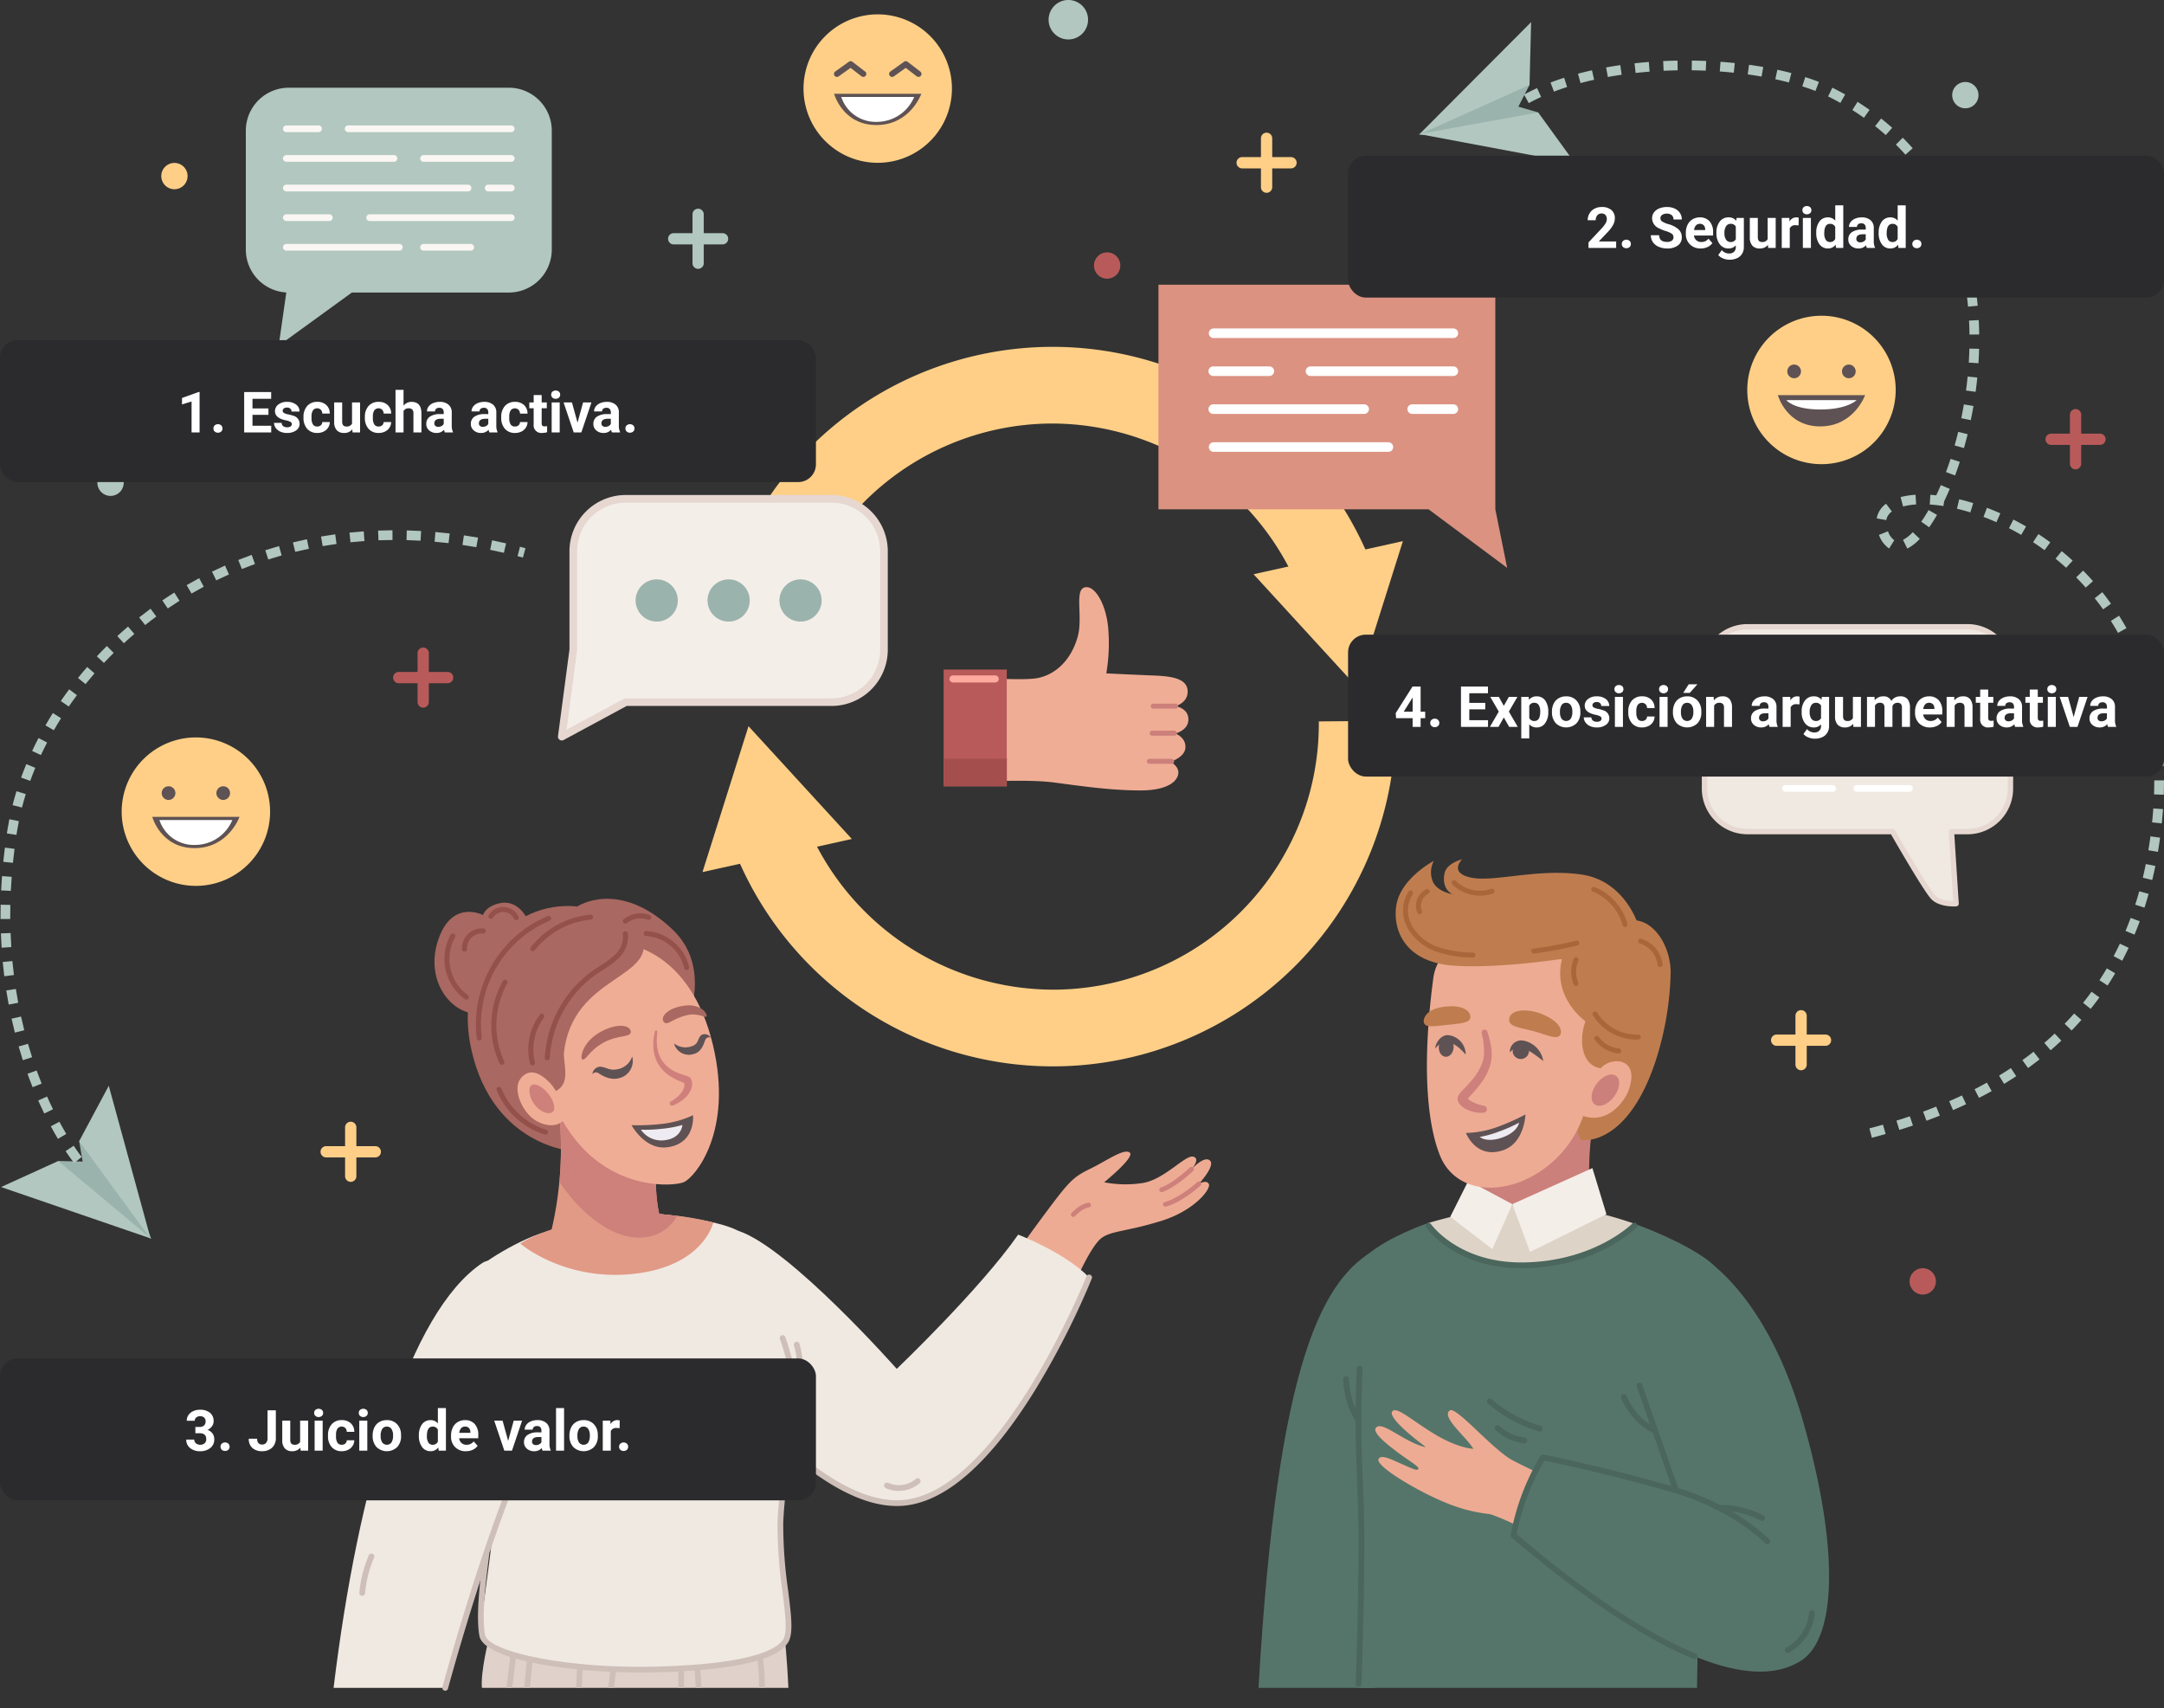<svg xmlns="http://www.w3.org/2000/svg" xmlns:xlink="http://www.w3.org/1999/xlink" width="610" height="481.407" viewBox="0 0 610 481.407">
  <rect x="0" y="0" width="610" height="481.407" fill="#333333" stroke="none"/>
  <defs>
    <clipPath id="clip-path">
      <rect id="Rectángulo_372067" data-name="Rectángulo 372067" width="609.849" height="481.407" fill="none"/>
    </clipPath>
    <clipPath id="clip-path-2">
      <path id="Trazado_794547" data-name="Trazado 794547" d="M341.061,1149.9s-1.1,8.468-2,14.054h86.39s-.443-10.18-1.152-14.685c-.216-1.373-8.038-1.851-18.807-1.851-24.555,0-64.434,2.481-64.434,2.481" transform="translate(-339.064 -1147.42)" fill="none"/>
    </clipPath>
  </defs>
  <g id="Grupo_1063559" data-name="Grupo 1063559" transform="translate(-495 -1264.122)">
    <g id="Grupo_1063546" data-name="Grupo 1063546" transform="translate(495.151 1264.12)">
      <g id="Grupo_1063541" data-name="Grupo 1063541" transform="translate(0 0.002)">
        <g id="Grupo_1063540" data-name="Grupo 1063540" clip-path="url(#clip-path)">
          <path id="Trazado_794539" data-name="Trazado 794539" d="M340.985,1149.9s-2.426,9.459-2,14.054h86.39s-.443-10.18-1.152-14.685-83.241.631-83.241.631" transform="translate(-203.293 -688.22)" fill="#e0d1ca"/>
        </g>
      </g>
      <g id="Grupo_1063543" data-name="Grupo 1063543" transform="translate(135.694 459.202)">
        <g id="Grupo_1063542" data-name="Grupo 1063542" clip-path="url(#clip-path-2)">
          <path id="Trazado_794540" data-name="Trazado 794540" d="M356.468,1171.466a.806.806,0,0,1-.8-.9l1.835-15.127a.8.8,0,1,1,1.6.194l-1.836,15.127a.8.8,0,0,1-.8.708" transform="translate(-349.02 -1151.804)" fill="#cebfb9"/>
          <path id="Trazado_794541" data-name="Trazado 794541" d="M368.941,1174.882a.7.7,0,0,1-.078,0,.8.8,0,0,1-.723-.877l1.353-14.06a.8.8,0,0,1,1.6.154l-1.353,14.061a.8.8,0,0,1-.8.727" transform="translate(-356.501 -1154.493)" fill="#cebfb9"/>
          <path id="Trazado_794542" data-name="Trazado 794542" d="M405.759,1180.506h-.034a.8.8,0,0,1-.77-.837l.552-13.34a.8.8,0,1,1,1.607.066l-.552,13.34a.8.8,0,0,1-.8.771" transform="translate(-378.585 -1158.298)" fill="#cebfb9"/>
          <path id="Trazado_794543" data-name="Trazado 794543" d="M427.782,1179.433a.813.813,0,0,1-.094-.005.8.8,0,0,1-.706-.891l1.419-12.252a.8.8,0,1,1,1.6.186l-1.419,12.252a.8.8,0,0,1-.8.712" transform="translate(-391.794 -1158.307)" fill="#cebfb9"/>
          <path id="Trazado_794544" data-name="Trazado 794544" d="M478.221,1179.068a.8.8,0,0,1-.8-.8v-11.892a.8.8,0,0,1,1.608,0v11.892a.8.8,0,0,1-.8.8" transform="translate(-422.048 -1158.305)" fill="#cebfb9"/>
          <path id="Trazado_794545" data-name="Trazado 794545" d="M489.746,1175.634a.8.8,0,0,1-.8-.756l-.681-11.173a.8.8,0,1,1,1.605-.1l.68,11.173a.8.8,0,0,1-.754.851l-.05,0" transform="translate(-428.553 -1156.677)" fill="#cebfb9"/>
          <path id="Trazado_794546" data-name="Trazado 794546" d="M532.327,1171.892a.847.847,0,0,1-.137-.012.8.8,0,0,1-.656-.929c.939-5.453.038-12.33-1.117-16.949a.8.8,0,1,1,1.56-.39c1.2,4.777,2.123,11.912,1.142,17.612a.8.8,0,0,1-.792.668" transform="translate(-453.822 -1150.769)" fill="#cebfb9"/>
        </g>
      </g>
      <g id="Grupo_1063545" data-name="Grupo 1063545" transform="translate(0 0.002)">
        <g id="Grupo_1063544" data-name="Grupo 1063544" clip-path="url(#clip-path)">
          <path id="Trazado_794548" data-name="Trazado 794548" d="M606.273,605.038a96.633,96.633,0,0,1-89.993-61.475l20.139-7.862A75.422,75.422,0,0,0,606.3,583.418c.208,0,.413,0,.62,0a74.98,74.98,0,0,0,74.349-75.607l21.619-.181A96.6,96.6,0,0,1,607.1,605.034q-.415,0-.83,0" transform="translate(-309.663 -304.474)" fill="#ffcf87"/>
          <path id="Trazado_794549" data-name="Trazado 794549" d="M536.528,543.235,507.4,511.449l-12.969,41.116Z" transform="translate(-296.559 -306.766)" fill="#ffcf87"/>
          <path id="Trazado_794550" data-name="Trazado 794550" d="M499.621,341.675a96.617,96.617,0,0,1,186.61-35.936l-20.14,7.862a75.421,75.421,0,0,0-69.883-47.718l-.62,0a75.067,75.067,0,0,0-74.349,75.608Z" transform="translate(-299.669 -146.51)" fill="#ffcf87"/>
          <path id="Trazado_794551" data-name="Trazado 794551" d="M882.573,390.439,911.7,422.224l12.969-41.116Z" transform="translate(-529.365 -228.589)" fill="#ffcf87"/>
          <path id="Trazado_794552" data-name="Trazado 794552" d="M919.4,879.435c-14.955,8.288-27.928,30.27-33.333,123.784h32.793s-.811-38.919,10-65.946-9.459-57.838-9.459-57.838" transform="translate(-531.461 -527.483)" fill="#56756a"/>
          <path id="Trazado_794553" data-name="Trazado 794553" d="M1032.607,861.786c12.432,4.685,19.279,9.009,21.8,11.531,2.432,2.432.721,32.342-1.712,53.964s-2.973,65.135-2.973,65.135H954.049s1-19.98,1.081-40.54c.045-10.922-.717-22.395-.811-30.271-.27-22.7-4.377-45.187,2.433-51.171,5.946-5.226,17.117-9.009,17.117-9.009Z" transform="translate(-571.514 -516.682)" fill="#56756a"/>
          <path id="Trazado_794554" data-name="Trazado 794554" d="M714.469,840.329s3.754-5.46,9.592-13.239,7.006-8.922,11.657-11.185,9.455-5.793,11.106-4.563-7.2,8.385-7.2,8.385a32.062,32.062,0,0,0,10.518.254c6.27-.779,12.3-8.019,14.551-7.487s-.433,3.549-.433,3.549,3.568-3.939,5.188-2.454-3.117,6.567-3.117,6.567,2.214-1.273,2.82.087-4,7.488-13.623,10.431-13.709,2.7-16.523,4.674-6.716,10.759-6.716,10.759Z" transform="translate(-428.536 -486.489)" fill="#eeab93"/>
          <path id="Trazado_794555" data-name="Trazado 794555" d="M754.591,851.052a.664.664,0,0,1-.493-1.107c.091-.1,2.268-2.5,4.7-2.9a.664.664,0,0,1,.218,1.31c-1.971.327-3.912,2.457-3.932,2.478a.662.662,0,0,1-.493.219" transform="translate(-452.203 -508.049)" fill="#ce807b"/>
          <path id="Trazado_794556" data-name="Trazado 794556" d="M816.837,828.928a.665.665,0,0,1-.214-1.294c3.446-1.169,8.135-5.6,8.182-5.643a.664.664,0,0,1,.915.963c-.2.19-4.951,4.675-8.67,5.938a.663.663,0,0,1-.213.036" transform="translate(-489.538 -492.92)" fill="#ce807b"/>
          <path id="Trazado_794557" data-name="Trazado 794557" d="M819.44,839.206a.664.664,0,0,1-.185-1.3c4.46-1.3,9.143-5.6,9.19-5.643a.664.664,0,1,1,.9.974c-.2.185-4.956,4.556-9.721,5.944a.649.649,0,0,1-.186.027" transform="translate(-491.099 -499.083)" fill="#ce807b"/>
          <path id="Trazado_794558" data-name="Trazado 794558" d="M511.487,866.829c14.414,4.685,44.684,38.919,44.684,38.919s23.423-22.343,34.234-37.838c0,0,13.243,5.045,20,12.072,0,0-25.013,63.152-53.874,63.6-23.063.36-50.45-36.4-50.45-36.4Z" transform="translate(-303.546 -519.922)" fill="#f0e9e2"/>
          <path id="Trazado_794559" data-name="Trazado 794559" d="M352.812,859.594c-8.612,1.923-20.727,9.851-22.643,12.374s-.776,26.307,5.083,46.576c5.038,17.431-3.292,48.109-1.941,55.225,1.437,7.568,30.523,9.55,50.614,9.55s32.755-3.6,34.87-7.928-1.8-18.378-1.442-33.513,5.766-27.388,4.324-37.838-13.495-42.884-16.216-44.325c-6.126-3.243-22.256-4.745-22.256-4.745Z" transform="translate(-197.521 -512.81)" fill="#f0e9e2"/>
          <path id="Trazado_794560" data-name="Trazado 794560" d="M276.494,888.6c-20.624,13.784-35.06,63.153-41.9,119.73h31.464s10.285-38.3,21.885-65.405c7.094-16.577-1.755-60.8-11.452-54.324" transform="translate(-140.711 -532.595)" fill="#f0e9e2"/>
          <path id="Trazado_794561" data-name="Trazado 794561" d="M366.062,863.271s13.186,11.391,33.874,8.288c18.018-2.7,20.54-14.234,20.54-14.234a78.893,78.893,0,0,0-30.631-1.622c-16.4,2.523-23.784,7.567-23.784,7.567" transform="translate(-219.563 -512.761)" fill="#e19a85"/>
          <path id="Trazado_794562" data-name="Trazado 794562" d="M331.494,639.788s-2.542-5.232-7.881-3.806c-3.742,1-4.282,3.241-4.282,3.241s-8.427-4.422-12.409,6.366,2.061,19.851,8.921,21.26,15.652-27.062,15.652-27.062" transform="translate(-183.329 -381.313)" fill="#a96861"/>
          <path id="Trazado_794563" data-name="Trazado 794563" d="M358.733,704.151s-22.393-1.32-28.585-28.379c-5.567-24.326,11.48-42.58,29.78-40.582,0,0,11.65-7.913,26.83,6.43s-1.628,38.556-1.628,38.556Z" transform="translate(-197.379 -379.68)" fill="#a96861"/>
          <path id="Trazado_794564" data-name="Trazado 794564" d="M388.02,810.108A101.346,101.346,0,0,0,390,775.087l13.835-2.621L418.9,773.5c-1.183,9.488-2.918,27.467.552,35.2.646,1.441-7,6.467-14.5,6.728-8.438.293-17.2-4.221-16.925-5.323" transform="translate(-232.73 -463.324)" fill="#e19a85"/>
          <path id="Trazado_794565" data-name="Trazado 794565" d="M392.983,775.087l13.835-2.62,7.574.52,7.351,1.619c-1.023,8.5-2.284,22.512-.349,30.881,2.8.241,5.027.6,5.027.6a11.825,11.825,0,0,1-9.084,5.961c-8.686,1.133-18.146-6.7-24.078-15.589a101.645,101.645,0,0,0-.276-21.372" transform="translate(-235.71 -463.324)" fill="#ce807b"/>
          <path id="Trazado_794566" data-name="Trazado 794566" d="M419.746,731.815c-2.737,1.209-19.5,2.587-31.124-12.616-6.206-8.118-9.691-18.965-9.976-26.048s1.743-30,24.418-28.469c0,0,18.415,1.363,24.87,28.561,5.8,24.452-5.124,37.218-8.188,38.572" transform="translate(-227.097 -398.632)" fill="#f0ad95"/>
          <path id="Trazado_794567" data-name="Trazado 794567" d="M397.669,649.553c5.949,13.594-19.309,11.473-21.688,34.312.1,4.138,1.972,8.909-2.978,10.885l-7.525-5.129s-6.757-13.487-1.1-28.187c5.646-14.679,26.91-21.63,33.294-11.881" transform="translate(-217.198 -386.888)" fill="#a96861"/>
          <path id="Trazado_794568" data-name="Trazado 794568" d="M466.88,712.876c1.041.933,2.269-1.149,6.633-2.105,3-.658,5.209,1.1,5.308.309.105-.84-1.757-3.628-6.531-2.9-4.888.744-6.781,3.467-5.41,4.7" transform="translate(-279.772 -424.693)" fill="#a96861"/>
          <path id="Trazado_794569" data-name="Trazado 794569" d="M423.087,724.093c.131,1.688-3.624.847-7.7,3.1-4.237,2.342-4.992,5.265-6.04,4.695-.536-.291-.033-4.983,5.472-7.862,4.9-2.561,8.137-1.63,8.269.066" transform="translate(-245.425 -433.319)" fill="#a96861"/>
          <path id="Trazado_794570" data-name="Trazado 794570" d="M465.344,746.868s.375-.16,1.056-.506a10.3,10.3,0,0,0,2.672-1.968,6.483,6.483,0,0,0,1.307-1.986,4.924,4.924,0,0,0,.338-1.371,2.707,2.707,0,0,0-.019-.8,2.505,2.505,0,0,0-.115-.439,1.574,1.574,0,0,0-.094-.239l-.064-.129-.034-.064-.017-.032-.008-.016-.129-.18a2.275,2.275,0,0,0-.557-.409c-.134-.062-.262-.115-.365-.15l-.613-.2L467.562,738a14.475,14.475,0,0,1-2.153-.94,8.717,8.717,0,0,1-3.286-3.041,9.47,9.47,0,0,1-1.269-3.8,15.7,15.7,0,0,1-.045-2.945l.122-1.127,0-.022a.374.374,0,0,0-.739-.11l-.218,1.159a16.618,16.618,0,0,0-.193,3.133,10.7,10.7,0,0,0,1.111,4.4,10.323,10.323,0,0,0,3.587,3.885,16.387,16.387,0,0,0,2.349,1.253l1.165.484.519.218.181.091c-.019.021-.246-.233-.084-.06-.241-.328-.067-.09-.121-.163h0l0,0,0,0v0s0,.018.005.036a.576.576,0,0,1,.016.128,3.282,3.282,0,0,1,.038.344,2.8,2.8,0,0,1-.094.8,4.552,4.552,0,0,1-.75,1.5,8.747,8.747,0,0,1-2.008,1.886c-.587.4-.963.614-.963.614a.644.644,0,0,0,.576,1.149Z" transform="translate(-275.769 -435.28)" fill="#cf807c"/>
          <path id="Trazado_794571" data-name="Trazado 794571" d="M374.095,759.236s-5.321-7.172-9.161-2.115c-1.9,2.5-.242,7.764,3.015,10.761,2.464,2.267,7.14,3.474,9.293.73,0,0,2.26-1.6-3.148-9.377" transform="translate(-218.405 -453.037)" fill="#f0ad95"/>
          <path id="Trazado_794572" data-name="Trazado 794572" d="M374.439,770.042c1.787,1.926,4.088,2.344,4.808,1.249s-.146-3.544-1.933-5.471-3.82-2.6-4.539-1.505-.122,3.8,1.665,5.727" transform="translate(-223.41 -458.12)" fill="#ce807b"/>
          <path id="Trazado_794573" data-name="Trazado 794573" d="M444.45,788.244a61.192,61.192,0,0,0,9.382-.464,27.927,27.927,0,0,0,7.953-2.351s.823,8.085-7.385,9.047c-6.214.728-9.949-6.232-9.949-6.232" transform="translate(-266.58 -471.099)" fill="#5e5254"/>
          <path id="Trazado_794574" data-name="Trazado 794574" d="M457.781,796.6c4.74-.556,4.971-4.292,4.971-4.292a31.54,31.54,0,0,1-5.959,1.089,38.369,38.369,0,0,1-5.739.24,6.959,6.959,0,0,0,6.727,2.962" transform="translate(-270.541 -475.227)" fill="#eeebf2"/>
          <path id="Trazado_794575" data-name="Trazado 794575" d="M474.363,730.909a5.212,5.212,0,0,0,4.909.848c2.32-.717,1.551-2.368,2.961-3.293a2.042,2.042,0,0,1,2.521.864,1.083,1.083,0,0,0-1.463.4c-.438.724-.877,3.6-3.437,4.195a4.312,4.312,0,0,1-5.491-3.009" transform="translate(-284.521 -436.83)" fill="#5e5254"/>
          <path id="Trazado_794576" data-name="Trazado 794576" d="M428.083,744.05a5.33,5.33,0,0,1-4.143,3.6c-2.3.516-3.258-.692-4.97-.718a2.351,2.351,0,0,0-2.116,2.144,1.232,1.232,0,0,1,1.7-.329c.827.52,3.2,2.183,5.928,1.4a4.973,4.973,0,0,0,3.6-6.092" transform="translate(-250.028 -446.28)" fill="#5e5254"/>
          <path id="Trazado_794577" data-name="Trazado 794577" d="M384.052,692.284h-.036a.7.7,0,0,1-.667-.737A32.531,32.531,0,0,1,397.1,666.874c.6-.411,1.213-.805,1.808-1.188a24.94,24.94,0,0,0,4.05-2.988,6.942,6.942,0,0,0,2.417-5.906.7.7,0,0,1,1.384-.242,8.321,8.321,0,0,1-2.821,7.155,26.377,26.377,0,0,1-4.272,3.164c-.586.376-1.192.764-1.769,1.161a31.1,31.1,0,0,0-13.146,23.585.7.7,0,0,1-.7.668" transform="translate(-229.931 -393.449)" fill="#94504b"/>
          <path id="Trazado_794578" data-name="Trazado 794578" d="M372.911,728.522a.7.7,0,0,1-.68-.527,16.25,16.25,0,0,1,2.737-13.717.7.7,0,1,1,1.122.846,15.036,15.036,0,0,0-2.5,12.521.7.7,0,0,1-.505.855.685.685,0,0,1-.176.022" transform="translate(-222.964 -428.254)" fill="#94504b"/>
          <path id="Trazado_794579" data-name="Trazado 794579" d="M335.808,680.152a.7.7,0,0,1-.7-.62,33.095,33.095,0,0,1,19.981-34.41.7.7,0,1,1,.547,1.294,31.69,31.69,0,0,0-19.132,32.949.7.7,0,0,1-.615.781.752.752,0,0,1-.084.005" transform="translate(-200.861 -386.91)" fill="#94504b"/>
          <path id="Trazado_794580" data-name="Trazado 794580" d="M363.163,778.932a.708.708,0,0,1-.208-.031,21.58,21.58,0,0,1-13.533-12.471.7.7,0,0,1,1.3-.523,20.161,20.161,0,0,0,12.644,11.652.7.7,0,0,1-.207,1.374" transform="translate(-209.552 -459.124)" fill="#94504b"/>
          <path id="Trazado_794581" data-name="Trazado 794581" d="M373.852,654.45a.7.7,0,0,1-.554-1.134,24.448,24.448,0,0,1,16.783-9.181.7.7,0,1,1,.128,1.4,23.015,23.015,0,0,0-15.8,8.644.7.7,0,0,1-.555.271" transform="translate(-223.814 -386.349)" fill="#94504b"/>
          <path id="Trazado_794582" data-name="Trazado 794582" d="M318.851,676.108a.705.705,0,0,1-.414-.135,14.062,14.062,0,0,1-4.022-18.148.7.7,0,0,1,1.231.679,12.653,12.653,0,0,0,3.62,16.333.7.7,0,0,1-.415,1.27" transform="translate(-187.541 -394.345)" fill="#94504b"/>
          <path id="Trazado_794583" data-name="Trazado 794583" d="M325.732,660.411a.7.7,0,0,1-.7-.667,5.581,5.581,0,0,1,6.06-5.84.7.7,0,1,1-.122,1.4,4.176,4.176,0,0,0-4.534,4.37.7.7,0,0,1-.666.737h-.036" transform="translate(-194.948 -392.198)" fill="#94504b"/>
          <path id="Trazado_794584" data-name="Trazado 794584" d="M351.476,642.484a.7.7,0,0,1-.634-.4,3.371,3.371,0,0,0-5.913-.292.7.7,0,1,1-1.2-.732,4.775,4.775,0,0,1,8.379.414.7.7,0,0,1-.633,1.008" transform="translate(-206.106 -383.136)" fill="#94504b"/>
          <path id="Trazado_794585" data-name="Trazado 794585" d="M465.167,666.678a.7.7,0,0,1-.686-.552,11.82,11.82,0,0,0-10.735-9.033.7.7,0,0,1,.062-1.4,13.264,13.264,0,0,1,12.047,10.136.7.7,0,0,1-.536.837.724.724,0,0,1-.151.016" transform="translate(-271.752 -393.28)" fill="#94504b"/>
          <path id="Trazado_794586" data-name="Trazado 794586" d="M439.037,646.141a.7.7,0,0,1-.443-1.248,7.432,7.432,0,0,1,7.285-1.137.7.7,0,0,1-.512,1.309,6.088,6.088,0,0,0-5.887.919.7.7,0,0,1-.443.157" transform="translate(-262.912 -385.831)" fill="#94504b"/>
          <path id="Trazado_794587" data-name="Trazado 794587" d="M348.658,713.985a.7.7,0,0,1-.638-.407,25.727,25.727,0,0,1,.937-23.2.7.7,0,1,1,1.222.694,24.3,24.3,0,0,0-.885,21.909.7.7,0,0,1-.637,1" transform="translate(-207.351 -413.877)" fill="#94504b"/>
          <path id="Trazado_794588" data-name="Trazado 794588" d="M1006.9,1007.222c-5.66-3.089-15.834-15.276-17.6-13.981-2.5,1.832,4.664,7.406,6.644,10.806,0,0-4.14-.092-10.679-4s-10.8-7.957-12.107-6.613c-1.379,1.42,4.516,6.51,9.4,10.109,0,0-1.816-.032-6.634-2.808-3.667-2.114-6.336-3.94-7.445-2.589s3.5,4.9,5.847,6.669c3.577,2.7,6.409,4.219,6.129,4.9s-1.992-.184-5.315-1.671c-2.72-1.217-5.1-2.342-5.859-1.219-1.115,1.648,7.382,6.881,13.566,9.976s11.392,4.965,17.85,5.655a62.48,62.48,0,0,1,7.562,3.223l6.858-14.413s-5.877-2.773-8.209-4.046" transform="translate(-580.786 -595.686)" fill="#eeab93"/>
          <path id="Trazado_794589" data-name="Trazado 794589" d="M1071.9,775.538a91.112,91.112,0,0,0-1.137,28.81,44.834,44.834,0,0,1-17.282,4.674,33.722,33.722,0,0,1-15.93-3.424,121.045,121.045,0,0,0,.919-13.58l30.265-20.105Z" transform="translate(-622.318 -462.992)" fill="#cc807b"/>
          <path id="Trazado_794590" data-name="Trazado 794590" d="M1005.376,853.239a156.07,156.07,0,0,1,25.405-5.225c13.874-1.622,33.333,5.585,33.333,5.585s-11.531,12.072-32.252,11.532-26.487-11.892-26.487-11.892" transform="translate(-603.021 -508.494)" fill="#ded3c7"/>
          <path id="Trazado_794591" data-name="Trazado 794591" d="M1064.861,832.835l4.988,13.469,21.525-10.647-3.948-12.982Z" transform="translate(-638.7 -493.438)" fill="#f4eee9"/>
          <path id="Trazado_794592" data-name="Trazado 794592" d="M1038.634,838.174l-5.651,12.665-11.849-9.119,5.1-10.145Z" transform="translate(-612.473 -498.777)" fill="#f4eee9"/>
          <path id="Trazado_794593" data-name="Trazado 794593" d="M1065.706,962.676a66.357,66.357,0,0,1,8.288-21.982s16.937,3.333,37.477,9.279l-12.432-36.757,18.649-29.729s18.649,9.189,29.459,46.487c10.123,34.923,10.05,61.524-.541,68.108-20,12.432-58.919-16.757-80.9-35.406" transform="translate(-639.207 -529.914)" fill="#56756a"/>
          <path id="Trazado_794594" data-name="Trazado 794594" d="M913.879,280.321l-22.162-16.515H815.58V200.5h94.96v63.3Z" transform="translate(-489.182 -120.261)" fill="#db9281"/>
          <path id="Trazado_794595" data-name="Trazado 794595" d="M476.23,408.623H418.2a14.768,14.768,0,0,1-14.767-14.768V366.094A14.768,14.768,0,0,1,418.2,351.326H476.23A14.768,14.768,0,0,1,491,366.094v27.761a14.768,14.768,0,0,1-14.768,14.768" transform="translate(-241.977 -210.725)" fill="#f4eee9"/>
          <path id="Trazado_794596" data-name="Trazado 794596" d="M398.57,457.595l-3.243,24.5,18.011-9.73Z" transform="translate(-237.116 -274.465)" fill="#f4eee9"/>
          <path id="Trazado_794597" data-name="Trazado 794597" d="M919.87,234.031H852.3a1.351,1.351,0,0,1,0-2.7H919.87a1.351,1.351,0,1,1,0,2.7" transform="translate(-510.398 -138.751)" fill="#fff"/>
          <path id="Trazado_794598" data-name="Trazado 794598" d="M960.956,260.749H920.8a1.351,1.351,0,1,1,0-2.7h40.153a1.351,1.351,0,1,1,0,2.7" transform="translate(-551.484 -154.776)" fill="#fff"/>
          <path id="Trazado_794599" data-name="Trazado 794599" d="M868.112,260.749H852.3a1.351,1.351,0,1,1,0-2.7h15.811a1.351,1.351,0,0,1,0,2.7" transform="translate(-510.397 -154.776)" fill="#fff"/>
          <path id="Trazado_794600" data-name="Trazado 794600" d="M1003.917,287.466H992.428a1.351,1.351,0,1,1,0-2.7h11.488a1.351,1.351,0,1,1,0,2.7" transform="translate(-594.445 -170.801)" fill="#fff"/>
          <path id="Trazado_794601" data-name="Trazado 794601" d="M894.731,287.466H852.3a1.351,1.351,0,1,1,0-2.7h42.429a1.351,1.351,0,1,1,0,2.7" transform="translate(-510.397 -170.801)" fill="#fff"/>
          <path id="Trazado_794602" data-name="Trazado 794602" d="M901.556,314.184H852.3a1.351,1.351,0,0,1,0-2.7h49.254a1.351,1.351,0,1,1,0,2.7" transform="translate(-510.398 -186.826)" fill="#fff"/>
          <path id="Trazado_794603" data-name="Trazado 794603" d="M459.219,414a5.946,5.946,0,1,1-5.946-5.946A5.946,5.946,0,0,1,459.219,414" transform="translate(-268.305 -244.75)" fill="#9bb3ad"/>
          <path id="Trazado_794604" data-name="Trazado 794604" d="M509.869,414a5.946,5.946,0,1,1-5.946-5.946A5.946,5.946,0,0,1,509.869,414" transform="translate(-298.685 -244.75)" fill="#9bb3ad"/>
          <path id="Trazado_794605" data-name="Trazado 794605" d="M560.518,414a5.946,5.946,0,1,1-5.946-5.946A5.946,5.946,0,0,1,560.518,414" transform="translate(-329.064 -244.75)" fill="#9bb3ad"/>
          <path id="Trazado_794606" data-name="Trazado 794606" d="M382.388,1035.432c-21.725,0-44.464-3.9-45.68-10.3-1.065-5.609.231-15.85,1-21.968l.147-1.167a.811.811,0,1,1,1.609.2l-.147,1.169c-.762,6.023-2.037,16.106-1.02,21.462.9,4.741,23.311,9.761,49.79,8.891,24.643-.813,32.212-4.564,34.223-7.569,1.281-1.914.6-7.322-.179-13.584a132.2,132.2,0,0,1-1.4-19.5,113.759,113.759,0,0,1,2.582-19.428c1.343-6.871,2.5-12.806,1.749-18.28a96.136,96.136,0,0,0-3.651-13.954.811.811,0,0,1,1.545-.494,102.78,102.78,0,0,1,3.712,14.227c.792,5.742-.449,12.091-1.764,18.813a110.928,110.928,0,0,0-2.553,19.155,128.969,128.969,0,0,0,1.387,19.258c.891,7.124,1.535,12.271-.082,14.687-3.277,4.9-14.894,7.607-35.517,8.287-1.9.063-3.826.094-5.758.094" transform="translate(-201.715 -564.019)" fill="#cebfb9"/>
          <path id="Trazado_794607" data-name="Trazado 794607" d="M558.893,956.023a.811.811,0,0,1-.539-1.417c1.491-1.326.811-5.993.031-8.623a.811.811,0,0,1,1.555-.46c.236.8,2.229,7.862-.509,10.3a.808.808,0,0,1-.538.2" transform="translate(-334.736 -566.774)" fill="#cebfb9"/>
          <path id="Trazado_794608" data-name="Trazado 794608" d="M585.182,962.9c-8.759,0-19.013-5.053-30.487-15.027a.811.811,0,0,1,1.064-1.224c11.317,9.838,21.318,14.744,29.751,14.627,27.99-.437,52.884-62.465,53.133-63.091a.811.811,0,1,1,1.508.6,226.123,226.123,0,0,1-16.179,31.762c-13.241,21.276-26.173,32.162-38.436,32.353-.117,0-.235,0-.353,0" transform="translate(-332.537 -538.42)" fill="#cebfb9"/>
          <path id="Trazado_794609" data-name="Trazado 794609" d="M312,1060.739a.834.834,0,0,1-.211-.028.811.811,0,0,1-.573-.994c.1-.383,10.432-38.664,21.922-65.514.038-.1,4.814-12.27,8.844-19.794a.811.811,0,0,1,1.43.766c-3.984,7.437-8.726,19.521-8.774,19.642-11.454,26.769-21.754,64.938-21.857,65.32a.811.811,0,0,1-.782.6" transform="translate(-186.651 -584.192)" fill="#cebfb9"/>
          <path id="Trazado_794610" data-name="Trazado 794610" d="M377.9,990.328a.811.811,0,0,1-.451-1.485,50.977,50.977,0,0,0,5.822-4.493.811.811,0,1,1,1.147,1.147,51.453,51.453,0,0,1-6.069,4.7.806.806,0,0,1-.449.136" transform="translate(-226.179 -590.268)" fill="#cebfb9"/>
          <path id="Trazado_794611" data-name="Trazado 794611" d="M490.675,1016.123a.811.811,0,0,1-.365-1.535,30.046,30.046,0,0,0,10.794-9.2.811.811,0,1,1,1.314.95,31.674,31.674,0,0,1-11.379,9.7.8.8,0,0,1-.364.087" transform="translate(-293.818 -602.827)" fill="#cebfb9"/>
          <path id="Trazado_794612" data-name="Trazado 794612" d="M504.169,1026.408a.811.811,0,0,1-.166-1.6,6.272,6.272,0,0,0,4.13-3.039.811.811,0,0,1,1.416.791,7.914,7.914,0,0,1-5.212,3.835.835.835,0,0,1-.168.018" transform="translate(-301.913 -612.603)" fill="#cebfb9"/>
          <path id="Trazado_794613" data-name="Trazado 794613" d="M626.415,1044.636a8.651,8.651,0,0,1-3.681-.8.811.811,0,0,1,.691-1.467,7.382,7.382,0,0,0,7.827-1.117.811.811,0,0,1,1.073,1.216,8.987,8.987,0,0,1-5.911,2.17" transform="translate(-373.235 -624.418)" fill="#cebfb9"/>
          <path id="Trazado_794614" data-name="Trazado 794614" d="M253.519,1106.057a.7.7,0,0,1-.074,0,.81.81,0,0,1-.734-.881,34.551,34.551,0,0,1,2.669-10.523.811.811,0,0,1,1.49.641,32.926,32.926,0,0,0-2.544,10.029.811.811,0,0,1-.806.738" transform="translate(-151.573 -656.274)" fill="#cebfb9"/>
          <path id="Trazado_794615" data-name="Trazado 794615" d="M1115.514,1051.7a.809.809,0,0,1-.309-.061c-14.115-5.822-31.354-17.327-51.239-34.2a.81.81,0,0,1-.277-.743,66.478,66.478,0,0,1,8.4-22.284.814.814,0,0,1,.846-.368c.165.033,16.373,3.244,36.041,8.863l-9.756-28.072a.811.811,0,0,1,1.532-.532l10.27,29.549a.811.811,0,0,1-.991,1.045c-18.223-5.275-33.776-8.524-36.857-9.151a66.463,66.463,0,0,0-7.805,20.757c19.606,16.6,36.579,27.911,50.454,33.634a.811.811,0,0,1-.309,1.561" transform="translate(-637.992 -584.057)" fill="#4b665c"/>
          <path id="Trazado_794616" data-name="Trazado 794616" d="M1150.576,992.877a.8.8,0,0,1-.391-.1,19.9,19.9,0,0,1-8.718-9.725.811.811,0,0,1,1.5-.624,18.273,18.273,0,0,0,8,8.93.811.811,0,0,1-.392,1.521" transform="translate(-684.611 -588.958)" fill="#4b665c"/>
          <path id="Trazado_794617" data-name="Trazado 794617" d="M1204.647,1063.591a.808.808,0,0,1-.552-.217c-6.756-6.286-15.331-11.062-25.487-14.2a.811.811,0,0,1,.478-1.549c10.392,3.207,19.178,8.1,26.114,14.558a.811.811,0,0,1-.552,1.4" transform="translate(-706.583 -628.343)" fill="#4b665c"/>
          <path id="Trazado_794618" data-name="Trazado 794618" d="M1222.89,1064.4a.807.807,0,0,1-.373-.091,25.491,25.491,0,0,0-10.827-2.832.809.809,0,0,1-.783-.837.8.8,0,0,1,.837-.784,27.121,27.121,0,0,1,11.52,3.013.811.811,0,0,1-.374,1.531" transform="translate(-726.298 -635.7)" fill="#4b665c"/>
          <path id="Trazado_794619" data-name="Trazado 794619" d="M955.275,1052.389h-.034a.811.811,0,0,1-.777-.843c.007-.182.735-18.43.81-39.43.022-6.081-.242-13.1-.474-19.29-.155-4.116-.3-8-.336-10.967-.08-6.737.029-13.2.324-19.223a.811.811,0,0,1,1.62.08c-.293,5.986-.4,12.42-.323,19.123.035,2.943.181,6.821.335,10.926.233,6.207.5,13.242.476,19.357-.076,21.031-.8,39.308-.812,39.49a.81.81,0,0,1-.809.778" transform="translate(-572.469 -576.923)" fill="#4b665c"/>
          <path id="Trazado_794620" data-name="Trazado 794620" d="M950.048,982.507a.81.81,0,0,1-.688-.382,23.823,23.823,0,0,1-3.611-12.042.81.81,0,0,1,.791-.83h.02a.811.811,0,0,1,.81.791,22.2,22.2,0,0,0,3.365,11.222.812.812,0,0,1-.687,1.241" transform="translate(-567.257 -581.356)" fill="#4b665c"/>
          <path id="Trazado_794621" data-name="Trazado 794621" d="M1257.609,1146.078a.811.811,0,0,1-.384-1.526,12.446,12.446,0,0,0,6.387-9.781.811.811,0,0,1,1.616.127,14.107,14.107,0,0,1-7.237,11.085.809.809,0,0,1-.382.1" transform="translate(-753.823 -680.184)" fill="#4b665c"/>
          <path id="Trazado_794622" data-name="Trazado 794622" d="M1030.715,873.994c-18.625,0-26.446-11.05-26.772-11.522a.811.811,0,0,1,1.335-.921c.076.109,7.708,10.821,25.443,10.821h.192c20.152-.087,31.013-10.822,31.121-10.93a.811.811,0,1,1,1.152,1.141c-.458.462-11.449,11.321-32.266,11.411h-.206" transform="translate(-602.076 -516.547)" fill="#4b665c"/>
          <path id="Trazado_794623" data-name="Trazado 794623" d="M1106.465,662.982c.008-6.923-3.761-13.029-8.263-14.492-3.216-1.044-6.025.327-8.994,2.2-3.319,2.1-27.487,2.017-29.169,5.472s7.011,10.2,6.226,13.862c-1.017,4.747,11.457,4.818,10.894,9.591-.419,3.544-.636,7.388,1.374,10.125,2.1,2.856-.059,21.711,3.593,20.337,0,0,12.676,1.393,20.454-23.41a87.225,87.225,0,0,0,3.885-23.689" transform="translate(-635.678 -388.746)" fill="#bf7d4f"/>
          <path id="Trazado_794624" data-name="Trazado 794624" d="M1053.662,697.449c-5.539-.846-6.193-8.238-4.279-13.232,0,0-9.312-6.531-6.662-17.4-8.532-6.986-34.112-10.857-36.25,5.322-3.574,27.039-1.183,42.311,1.916,49.945,3.26,8.031,12.138,11.146,22.377,7.454a30.85,30.85,0,0,0,17.988-18.661c5.366,1.826,9.88-1.535,12.4-6.275,4.323-10.319-4.48-10.623-7.491-7.155" transform="translate(-602.607 -396.337)" fill="#eeab93"/>
          <path id="Trazado_794625" data-name="Trazado 794625" d="M1034.625,725.641a22.972,22.972,0,0,1,1.1,4.411,13.094,13.094,0,0,1,.157,2.273,8.161,8.161,0,0,1-.113,1.327,10.358,10.358,0,0,1-.248,1.241,15.291,15.291,0,0,1-2.469,5.1,45.955,45.955,0,0,1-3.47,4.095,6.861,6.861,0,0,0-.611.759s-.051.085-.022.025a.7.7,0,0,0,.028-.464c.1.39-.068-.182.009.03a3.6,3.6,0,0,0,1.153.905,11.616,11.616,0,0,0,2.58,1.049l1.063.247.022.005a.952.952,0,0,1,.707,1.17,1.009,1.009,0,0,1-.834.744,7.467,7.467,0,0,1-1.35.014,9.688,9.688,0,0,1-3.452-.9,5.869,5.869,0,0,1-2.141-1.685,2.881,2.881,0,0,1-.44-1,1.976,1.976,0,0,1,.108-1.036,3.335,3.335,0,0,1,.266-.5,8.88,8.88,0,0,1,.941-1.141,43.9,43.9,0,0,0,3.39-3.788,15.1,15.1,0,0,0,2.262-4.127,8.746,8.746,0,0,0,.294-1.133,6.043,6.043,0,0,0,.138-.985,17.073,17.073,0,0,0,.008-1.972,23.126,23.126,0,0,0-.387-3.027l-.247-1.128a.83.83,0,0,1,.618-.983.807.807,0,0,1,.94.477" transform="translate(-615.549 -434.938)" fill="#cd807c"/>
          <path id="Trazado_794626" data-name="Trazado 794626" d="M1121.829,759.738c-1.525,2.3-1.535,4.814-.024,5.6s3.973-.436,5.5-2.741,1.535-4.814.024-5.6-3.973.436-5.5,2.741" transform="translate(-672.179 -453.902)" fill="#cc807b"/>
          <path id="Trazado_794627" data-name="Trazado 794627" d="M1015.549,711.922c-.192,1.547-3.372,1.652-6.638,2.031-4.826.56-6.018.609-6.484-.684-.226-.627.16-3.653,5.372-4.4,6.093-.879,7.947,1.469,7.75,3.057" transform="translate(-601.224 -425.061)" fill="#bf7d4f"/>
          <path id="Trazado_794628" data-name="Trazado 794628" d="M1069.62,717.52c3.566,1,6.257,2.366,7.256,1.153.845-1.027.383-3.852-5.248-6.1-3.108-1.239-8.262-1.608-8.973,1.181-.663,2.6,3.333,2.74,6.965,3.764" transform="translate(-637.333 -426.84)" fill="#bf7d4f"/>
          <path id="Trazado_794629" data-name="Trazado 794629" d="M1051.036,623.659s-3.712-12.385-15.961-14.164-24.582,2.148-30.951.906c-6.7-1.307-2.72-5.2-2.72-5.2s-4.442,1.06-4.983,4.053c-.837,4.623,2.3,5.779,2.3,5.779s-4.1-.6-5.5-3.382a6.845,6.845,0,0,1,.223-6.017s-9.452,4.946-10.6,12.65c-1.093,7.349,2.919,15.931,16.058,16.881s32.122-2.12,32.122-2.12Z" transform="translate(-589.405 -362.999)" fill="#bf7d4f"/>
          <path id="Trazado_794630" data-name="Trazado 794630" d="M1133.7,720.331a14.564,14.564,0,0,1-12.259-6.845.7.7,0,1,1,1.2-.735,13.293,13.293,0,0,0,11.572,6.164.7.7,0,0,1,.059,1.4c-.19.008-.38.012-.57.012" transform="translate(-672.573 -427.305)" fill="#aa663b"/>
          <path id="Trazado_794631" data-name="Trazado 794631" d="M1129.461,734.475c-.022,0-.044,0-.067,0a9.336,9.336,0,0,1-6.655-3.846.7.7,0,0,1,1.147-.813,7.911,7.911,0,0,0,5.641,3.26.7.7,0,0,1-.065,1.4" transform="translate(-673.338 -437.562)" fill="#aa663b"/>
          <path id="Trazado_794632" data-name="Trazado 794632" d="M1159.6,669.089a.7.7,0,0,1-.7-.631,7.182,7.182,0,0,0-5.018-6.029.7.7,0,1,1,.395-1.349,8.621,8.621,0,0,1,6.021,7.235.7.7,0,0,1-.627.771c-.025,0-.048,0-.072,0" transform="translate(-691.791 -396.497)" fill="#aa663b"/>
          <path id="Trazado_794633" data-name="Trazado 794633" d="M1129.955,635.938a.7.7,0,0,1-.679-.523,14.258,14.258,0,0,0-8.388-9.437.7.7,0,1,1,.517-1.307,15.687,15.687,0,0,1,9.229,10.383.7.7,0,0,1-.68.883" transform="translate(-672.039 -374.647)" fill="#aa663b"/>
          <path id="Trazado_794634" data-name="Trazado 794634" d="M1007.545,646.027h-.024a32.4,32.4,0,0,1-10.216-1.67,15,15,0,0,1-8.116-6.579,10.1,10.1,0,0,1,.241-10.394.7.7,0,1,1,1.153.8,8.665,8.665,0,0,0-.161,8.916,13.605,13.605,0,0,0,7.371,5.935,31.107,31.107,0,0,0,9.774,1.584.7.7,0,0,1-.023,1.405" transform="translate(-592.522 -376.123)" fill="#aa663b"/>
          <path id="Trazado_794635" data-name="Trazado 794635" d="M997.987,633.211a.7.7,0,0,1-.644-.421,5.2,5.2,0,0,1,2.514-6.6.7.7,0,1,1,.587,1.276,3.8,3.8,0,0,0-1.814,4.762.7.7,0,0,1-.643.984" transform="translate(-597.97 -375.548)" fill="#aa663b"/>
          <path id="Trazado_794636" data-name="Trazado 794636" d="M1079,666.1a.7.7,0,0,1-.091-1.4,116.167,116.167,0,0,0,12.039-2.23.7.7,0,0,1,.328,1.366,117.741,117.741,0,0,1-12.184,2.258.714.714,0,0,1-.092.006" transform="translate(-646.759 -397.337)" fill="#aa663b"/>
          <path id="Trazado_794637" data-name="Trazado 794637" d="M1107.608,682.271a.7.7,0,0,1-.654-.445,9.678,9.678,0,0,1,.062-7.2.7.7,0,0,1,1.3.539,8.257,8.257,0,0,0-.053,6.147.7.7,0,0,1-.654.961" transform="translate(-663.549 -404.379)" fill="#aa663b"/>
          <path id="Trazado_794638" data-name="Trazado 794638" d="M1030.115,624.28a11.244,11.244,0,0,1-7.867-3.178.7.7,0,0,1,.99-1,9.812,9.812,0,0,0,9.992,2.246.7.7,0,0,1,.468,1.325,10.766,10.766,0,0,1-3.583.6" transform="translate(-613.016 -371.816)" fill="#aa663b"/>
          <path id="Trazado_794639" data-name="Trazado 794639" d="M1065.105,737a2.309,2.309,0,1,0,2.437-2.679,2.6,2.6,0,0,0-2.437,2.679" transform="translate(-638.842 -440.442)" fill="#5e5254"/>
          <path id="Trazado_794640" data-name="Trazado 794640" d="M1072.478,738.555a6.914,6.914,0,0,0-5.8-5.785,3.209,3.209,0,0,0-3.619,3.356,3.669,3.669,0,0,1,3.439-1.28c2.065.457,5.983,3.708,5.983,3.708" transform="translate(-637.606 -439.489)" fill="#5e5254"/>
          <path id="Trazado_794641" data-name="Trazado 794641" d="M1013.046,733.342c-.1,1.492.751,2.761,1.9,2.835s2.167-1.076,2.268-2.569-.751-2.761-1.9-2.834-2.167,1.077-2.268,2.568" transform="translate(-607.617 -438.315)" fill="#5e5254"/>
          <path id="Trazado_794642" data-name="Trazado 794642" d="M1019.169,734.548a5.513,5.513,0,0,0-4.8-5.509c-2.224-.286-3.922,2.542-3.744,3.788a3.853,3.853,0,0,1,3.569-1.8c2.55.37,4.978,3.521,4.978,3.521" transform="translate(-606.16 -437.264)" fill="#5e5254"/>
          <path id="Trazado_794643" data-name="Trazado 794643" d="M1048.941,784.9a61.184,61.184,0,0,1-8.6,3.771,27.94,27.94,0,0,1-8.167,1.444s2.871,7.6,10.646,4.8c5.886-2.121,6.124-10.017,6.124-10.017" transform="translate(-619.094 -470.782)" fill="#5e5254"/>
          <path id="Trazado_794644" data-name="Trazado 794644" d="M1048.327,794.843c-4.491,1.617-6.391-.13-6.391-.13a31.561,31.561,0,0,0,5.819-1.684,38.42,38.42,0,0,0,5.243-2.346s-.291,2.583-4.671,4.16" transform="translate(-624.95 -474.25)" fill="#eeebf2"/>
          <path id="Trazado_794645" data-name="Trazado 794645" d="M1061.835,994.254a.813.813,0,0,1-.229-.033,39.019,39.019,0,0,1-14.429-7.866.811.811,0,1,1,1.06-1.227,37.381,37.381,0,0,0,13.825,7.536.811.811,0,0,1-.228,1.589" transform="translate(-627.926 -590.759)" fill="#4b665c"/>
          <path id="Trazado_794646" data-name="Trazado 794646" d="M1060.8,1008.83a.83.83,0,0,1-.094-.005,14.2,14.2,0,0,1-8.032-3.722.811.811,0,0,1,1.109-1.183,12.564,12.564,0,0,0,7.108,3.294.811.811,0,0,1-.092,1.616" transform="translate(-631.238 -602.017)" fill="#4b665c"/>
          <path id="Trazado_794647" data-name="Trazado 794647" d="M393.706,417.814a1.081,1.081,0,0,1-1.072-1.223l3.234-24.427v-27.69a15.867,15.867,0,0,1,15.849-15.849h58.031a15.867,15.867,0,0,1,15.85,15.849v27.761a15.867,15.867,0,0,1-15.85,15.849H411.99l-17.77,9.6a1.082,1.082,0,0,1-.514.13m18.011-67.027a13.7,13.7,0,0,0-13.687,13.687v27.761a.983.983,0,0,1-.01.142l-2.965,22.4,16.147-8.723a1.082,1.082,0,0,1,.514-.13h58.031a13.7,13.7,0,0,0,13.687-13.687V364.474a13.7,13.7,0,0,0-13.687-13.687Z" transform="translate(-235.495 -209.105)" fill="#e6d7d1"/>
          <path id="Trazado_794648" data-name="Trazado 794648" d="M1331.1,581.939s9.979,17.462,12.117,19.6,6.415,1.782,6.415,1.782l-1.426-22.1Z" transform="translate(-798.388 -348.618)" fill="#f0e9e2"/>
          <path id="Trazado_794649" data-name="Trazado 794649" d="M1274.322,499.152h-62.01a12.117,12.117,0,0,1-12.117-12.117v-33.5a12.117,12.117,0,0,1,12.117-12.117h62.01a12.117,12.117,0,0,1,12.117,12.117v33.5a12.117,12.117,0,0,1-12.117,12.117" transform="translate(-719.873 -264.763)" fill="#f0e9e2"/>
          <path id="Trazado_794650" data-name="Trazado 794650" d="M1273.3,471.343h-45.969a.949.949,0,1,1,0-1.9H1273.3a.949.949,0,0,1,0,1.9" transform="translate(-735.578 -281.573)" fill="#fff"/>
          <path id="Trazado_794651" data-name="Trazado 794651" d="M1372.126,471.343h-9.069a.949.949,0,0,1,0-1.9h9.069a.949.949,0,1,1,0,1.9" transform="translate(-816.988 -281.573)" fill="#fff"/>
          <path id="Trazado_794652" data-name="Trazado 794652" d="M1252.039,492.21h-24.713a.949.949,0,1,1,0-1.9h24.713a.949.949,0,1,1,0,1.9" transform="translate(-735.577 -294.088)" fill="#fff"/>
          <path id="Trazado_794653" data-name="Trazado 794653" d="M1340.269,492.21h-30.326a.949.949,0,0,1,0-1.9h30.326a.949.949,0,0,1,0,1.9" transform="translate(-785.131 -294.088)" fill="#fff"/>
          <path id="Trazado_794654" data-name="Trazado 794654" d="M1233.819,513.075h-6.493a.949.949,0,1,1,0-1.9h6.493a.949.949,0,0,1,0,1.9" transform="translate(-735.577 -306.603)" fill="#fff"/>
          <path id="Trazado_794655" data-name="Trazado 794655" d="M1308.98,513.075h-51.2a.949.949,0,1,1,0-1.9h51.2a.949.949,0,0,1,0,1.9" transform="translate(-753.842 -306.603)" fill="#fff"/>
          <path id="Trazado_794656" data-name="Trazado 794656" d="M1267.222,533.942h-39.9a.949.949,0,1,1,0-1.9h39.9a.949.949,0,0,1,0,1.9" transform="translate(-735.577 -319.119)" fill="#fff"/>
          <path id="Trazado_794657" data-name="Trazado 794657" d="M1367.575,533.942h-12.106a.949.949,0,1,1,0-1.9h12.106a.949.949,0,0,1,0,1.9" transform="translate(-812.437 -319.119)" fill="#fff"/>
          <path id="Trazado_794658" data-name="Trazado 794658" d="M1269.166,554.808h-13.285a.949.949,0,1,1,0-1.9h13.285a.949.949,0,0,1,0,1.9" transform="translate(-752.704 -331.634)" fill="#fff"/>
          <path id="Trazado_794659" data-name="Trazado 794659" d="M1320.953,554.808h-14.8a.949.949,0,1,1,0-1.9h14.8a.949.949,0,0,1,0,1.9" transform="translate(-782.856 -331.634)" fill="#fff"/>
          <path id="Trazado_794660" data-name="Trazado 794660" d="M1269.265,519.11c-1.419,0-4.441-.229-6.24-2.027-1.784-1.784-8.4-13.105-11.4-18.31h-40.446A12.891,12.891,0,0,1,1198.3,485.9V452.4a12.891,12.891,0,0,1,12.876-12.876h62.01A12.89,12.89,0,0,1,1286.06,452.4v33.5a12.89,12.89,0,0,1-12.875,12.876h-3.708l1.258,19.506a.758.758,0,0,1-.695.805c-.045,0-.331.026-.774.026m-58.091-78.07a11.371,11.371,0,0,0-11.358,11.358v33.5a11.371,11.371,0,0,0,11.358,11.358h40.885a.759.759,0,0,1,.658.381c4.591,7.971,9.992,16.984,11.382,18.374,1.364,1.364,3.834,1.569,5.07,1.58l-1.259-19.527a.758.758,0,0,1,.757-.808h4.518a11.371,11.371,0,0,0,11.358-11.358V452.4a11.371,11.371,0,0,0-11.358-11.358Z" transform="translate(-718.736 -263.624)" fill="#e6d7d1"/>
          <path id="Trazado_794661" data-name="Trazado 794661" d="M246.9,119.51h-62.01a12.117,12.117,0,0,1-12.117-12.117v-33.5a12.117,12.117,0,0,1,12.117-12.117H246.9a12.117,12.117,0,0,1,12.117,12.117v33.5A12.117,12.117,0,0,1,246.9,119.51" transform="translate(-103.63 -37.054)" fill="#b1c7bf"/>
          <path id="Trazado_794662" data-name="Trazado 794662" d="M198.422,199.8l-2.495,17.462,22.1-16.037Z" transform="translate(-117.516 -119.842)" fill="#b1c7bf"/>
          <path id="Trazado_794663" data-name="Trazado 794663" d="M289.4,90.231H243.435a.949.949,0,0,1,0-1.9H289.4a.949.949,0,0,1,0,1.9" transform="translate(-145.442 -52.983)" fill="#faf6f3"/>
          <path id="Trazado_794664" data-name="Trazado 794664" d="M208.975,90.231h-9.069a.949.949,0,1,1,0-1.9h9.069a.949.949,0,0,1,0,1.9" transform="translate(-119.334 -52.983)" fill="#faf6f3"/>
          <path id="Trazado_794665" data-name="Trazado 794665" d="M321.261,111.1H296.549a.949.949,0,1,1,0-1.9h24.713a.949.949,0,0,1,0,1.9" transform="translate(-177.3 -65.498)" fill="#faf6f3"/>
          <path id="Trazado_794666" data-name="Trazado 794666" d="M230.232,111.1H199.906a.949.949,0,1,1,0-1.9h30.326a.949.949,0,0,1,0,1.9" transform="translate(-119.334 -65.498)" fill="#faf6f3"/>
          <path id="Trazado_794667" data-name="Trazado 794667" d="M348.568,131.963h-6.493a.949.949,0,1,1,0-1.9h6.493a.949.949,0,1,1,0,1.9" transform="translate(-204.606 -78.014)" fill="#faf6f3"/>
          <path id="Trazado_794668" data-name="Trazado 794668" d="M251.109,131.963h-51.2a.949.949,0,1,1,0-1.9h51.2a.949.949,0,1,1,0,1.9" transform="translate(-119.334 -78.014)" fill="#faf6f3"/>
          <path id="Trazado_794669" data-name="Trazado 794669" d="M298.506,152.829h-39.9a.949.949,0,1,1,0-1.9h39.9a.949.949,0,0,1,0,1.9" transform="translate(-154.544 -90.529)" fill="#faf6f3"/>
          <path id="Trazado_794670" data-name="Trazado 794670" d="M212.012,152.829H199.906a.949.949,0,1,1,0-1.9h12.106a.949.949,0,1,1,0,1.9" transform="translate(-119.334 -90.529)" fill="#faf6f3"/>
          <path id="Trazado_794671" data-name="Trazado 794671" d="M309.834,173.695H296.549a.949.949,0,1,1,0-1.9h13.285a.949.949,0,0,1,0,1.9" transform="translate(-177.3 -103.044)" fill="#faf6f3"/>
          <path id="Trazado_794672" data-name="Trazado 794672" d="M231.75,173.695H199.906a.949.949,0,1,1,0-1.9H231.75a.949.949,0,0,1,0,1.9" transform="translate(-119.334 -103.044)" fill="#faf6f3"/>
          <path id="Trazado_794673" data-name="Trazado 794673" d="M127.163,540.286a20.919,20.919,0,1,1-20.919-20.919,20.919,20.919,0,0,1,20.919,20.919" transform="translate(-51.178 -311.516)" fill="#ffcf87"/>
          <path id="Trazado_794674" data-name="Trazado 794674" d="M117.378,555.682a1.927,1.927,0,1,1-1.927-1.927,1.927,1.927,0,0,1,1.927,1.927" transform="translate(-68.091 -332.141)" fill="#5e5254"/>
          <path id="Trazado_794675" data-name="Trazado 794675" d="M155.894,555.682a1.927,1.927,0,1,1-1.927-1.927,1.927,1.927,0,0,1,1.927,1.927" transform="translate(-91.193 -332.141)" fill="#5e5254"/>
          <path id="Trazado_794676" data-name="Trazado 794676" d="M106.875,575.307h24.59s-3.12,8.808-12.662,8.808-11.928-8.808-11.928-8.808" transform="translate(-64.103 -345.068)" fill="#5e5254"/>
          <path id="Trazado_794677" data-name="Trazado 794677" d="M111.919,577.541h20.552a11.417,11.417,0,0,1-10.583,7.02,10.214,10.214,0,0,1-9.969-7.02" transform="translate(-67.129 -346.408)" fill="#fff"/>
          <path id="Trazado_794678" data-name="Trazado 794678" d="M607.42,31.035A20.919,20.919,0,1,1,586.5,10.116,20.92,20.92,0,0,1,607.42,31.035" transform="translate(-339.234 -6.068)" fill="#ffcf87"/>
          <path id="Trazado_794679" data-name="Trazado 794679" d="M587.132,66.056h24.59s-3.12,8.808-12.662,8.808-11.928-8.808-11.928-8.808" transform="translate(-352.16 -39.621)" fill="#5e5254"/>
          <path id="Trazado_794680" data-name="Trazado 794680" d="M592.175,68.291h20.552a11.417,11.417,0,0,1-10.583,7.02,10.214,10.214,0,0,1-9.969-7.02" transform="translate(-355.185 -40.962)" fill="#fff"/>
          <path id="Trazado_794681" data-name="Trazado 794681" d="M587.879,47.526A.841.841,0,0,1,587.39,46l3.854-2.753a.841.841,0,0,1,1,.018l3.579,2.753a.84.84,0,0,1-1.025,1.332l-3.084-2.372-3.347,2.39a.835.835,0,0,1-.488.157" transform="translate(-352.103 -25.847)" fill="#5e5254"/>
          <path id="Trazado_794682" data-name="Trazado 794682" d="M626.739,47.526A.841.841,0,0,1,626.25,46l3.854-2.753a.841.841,0,0,1,1,.018l3.579,2.753a.84.84,0,1,1-1.025,1.332l-3.084-2.372-3.347,2.39a.835.835,0,0,1-.488.157" transform="translate(-375.411 -25.847)" fill="#5e5254"/>
          <path id="Trazado_794683" data-name="Trazado 794683" d="M1272.162,243.288a20.919,20.919,0,1,1-20.919-20.919,20.919,20.919,0,0,1,20.919,20.919" transform="translate(-737.944 -133.377)" fill="#ffcf87"/>
          <path id="Trazado_794684" data-name="Trazado 794684" d="M1262.376,258.686a1.927,1.927,0,1,1-1.927-1.927,1.927,1.927,0,0,1,1.927,1.927" transform="translate(-754.858 -154.004)" fill="#5e5254"/>
          <path id="Trazado_794685" data-name="Trazado 794685" d="M1300.892,258.686a1.927,1.927,0,1,1-1.927-1.927,1.927,1.927,0,0,1,1.927,1.927" transform="translate(-777.959 -154.004)" fill="#5e5254"/>
          <path id="Trazado_794686" data-name="Trazado 794686" d="M1251.873,278.309h24.59s-3.12,8.808-12.662,8.808-11.928-8.808-11.928-8.808" transform="translate(-750.87 -166.93)" fill="#5e5254"/>
          <path id="Trazado_794687" data-name="Trazado 794687" d="M1257.834,281.786h19.818s-2.514,2.646-10.205,2.646-9.613-2.646-9.613-2.646" transform="translate(-754.445 -169.015)" fill="#fff"/>
          <path id="Trazado_794688" data-name="Trazado 794688" d="M1164.417,346.285l-.7-2.648c1.29-.339,2.577-.692,3.826-1.049l.752,2.632c-1.267.363-2.574.72-3.882,1.065m7.743-2.215-.812-2.614c1.266-.393,2.536-.8,3.772-1.222l.875,2.593c-1.258.425-2.549.843-3.836,1.243m7.643-2.583-.943-2.569c1.248-.458,2.493-.935,3.7-1.417l1.014,2.542c-1.231.491-2.5.977-3.771,1.444m7.5-3-1.089-2.511c1.211-.525,2.425-1.074,3.607-1.63l1.166,2.476c-1.207.569-2.447,1.129-3.684,1.665m7.316-3.45-1.248-2.436c1.182-.606,2.355-1.233,3.485-1.863l1.334,2.39c-1.158.646-2.359,1.288-3.571,1.909m7.071-3.944-1.419-2.34c1.124-.682,2.246-1.392,3.333-2.111l1.508,2.284c-1.116.738-2.268,1.466-3.422,2.167m6.756-4.468-1.6-2.22c1.065-.768,2.124-1.565,3.145-2.368l1.692,2.152c-1.051.826-2.14,1.646-3.237,2.436m6.366-5.01-1.785-2.075c1-.856,1.981-1.742,2.927-2.634l1.877,1.993c-.977.92-1.993,1.834-3.019,2.717m5.913-5.569-1.966-1.9c.913-.942,1.811-1.915,2.67-2.89l2.054,1.809c-.888,1.008-1.816,2.012-2.758,2.985m5.372-6.1-2.137-1.71c.82-1.024,1.621-2.077,2.383-3.129l2.216,1.605c-.787,1.087-1.615,2.175-2.462,3.234m4.768-6.58-2.29-1.5c.712-1.087,1.41-2.211,2.076-3.342l2.358,1.39c-.688,1.167-1.409,2.328-2.144,3.451m4.124-7-2.421-1.278c.608-1.151,1.2-2.336,1.758-3.521l2.476,1.167c-.577,1.223-1.187,2.446-1.813,3.633m3.461-7.342-2.525-1.056c.5-1.2.987-2.432,1.443-3.667l2.568.948c-.469,1.272-.969,2.542-1.486,3.775m2.81-7.608-2.6-.841c.4-1.244.784-2.514,1.137-3.777l2.636.738c-.363,1.3-.756,2.6-1.169,3.88m2.188-7.8-2.661-.639c.3-1.26.589-2.557.853-3.858l2.682.544c-.27,1.331-.563,2.661-.874,3.952m1.608-7.932-2.7-.451c.214-1.283.412-2.6.588-3.913l2.713.364c-.18,1.343-.383,2.689-.6,4m1.076-8.017-2.722-.279c.135-1.317.25-2.644.339-3.942l2.73.189c-.092,1.329-.209,2.685-.347,4.032m.559-8.076-2.736-.1c.045-1.273.067-2.554.067-3.808v-.146h2.738v.146c0,1.285-.023,2.6-.068,3.9m-2.749-7.993c-.052-1.313-.13-2.638-.233-3.937l2.729-.217c.106,1.335.186,2.7.24,4.046Zm-.627-7.858c-.159-1.307-.348-2.619-.56-3.9l2.7-.448c.219,1.319.413,2.67.577,4.016Zm-1.293-7.766c-.274-1.283-.58-2.571-.91-3.828l2.648-.7c.34,1.3.657,2.627.939,3.952Zm-2-7.6c-.394-1.248-.824-2.5-1.276-3.718l2.566-.953c.468,1.261.913,2.555,1.32,3.846Zm-2.739-7.364c-.516-1.2-1.071-2.4-1.648-3.565l2.453-1.213c.6,1.209,1.172,2.452,1.708,3.695Zm-3.481-7.038c-.641-1.14-1.319-2.274-2.015-3.37l2.31-1.468c.722,1.138,1.426,2.314,2.09,3.5Zm-4.207-6.627c-.756-1.061-1.552-2.115-2.365-3.135l2.14-1.706c.844,1.057,1.669,2.152,2.453,3.252Zm-4.894-6.138c-.867-.974-1.771-1.938-2.688-2.864l1.945-1.926c.951.961,1.889,1.961,2.788,2.971Zm-5.525-5.582c-.965-.876-1.967-1.739-2.978-2.564l1.731-2.12c1.048.855,2.087,1.75,3.087,2.658Zm-6.087-4.968c-1.053-.77-2.14-1.523-3.232-2.238l1.5-2.29c1.132.741,2.259,1.521,3.35,2.32Zm-38.679-.442-1.217-2.452a10.43,10.43,0,0,0,2.75-2.173l1.979,1.891a13.076,13.076,0,0,1-3.512,2.733m-5.132-.019a7.7,7.7,0,0,1-2.864-3.836l2.542-1.016a5.209,5.209,0,0,0,1.769,2.528Zm37.234-3.84c-1.129-.656-2.29-1.29-3.45-1.884l1.247-2.436c1.2.616,2.407,1.273,3.578,1.953Zm-25.945-2.143-2.24-1.573c.691-.984,1.387-2.087,2.07-3.278l2.375,1.361c-.724,1.263-1.466,2.438-2.205,3.49m18.95-1.433c-1.2-.534-2.425-1.036-3.632-1.491l.966-2.561c1.256.474,2.527,1,3.777,1.551Zm-31.047-.592-2.695-.483a6.517,6.517,0,0,1,2.644-4.126l1.644,2.188a3.818,3.818,0,0,0-1.594,2.422m23.706-2.172c-1.265-.391-2.535-.738-3.774-1.032l.631-2.663c1.3.308,2.628.671,3.952,1.081Zm-18.964-1.668-.7-2.645a21.89,21.89,0,0,1,4.214-.65l.173,2.731a19.22,19.22,0,0,0-3.684.564m11.365-.121c-1.325-.208-2.621-.353-3.852-.43l.17-2.732q.817.051,1.665.138c.438-.926.871-1.892,1.29-2.881l2.52,1.068c-.512,1.208-1.044,2.385-1.584,3.5Zm3.292-8.618-2.567-.951c.448-1.211.884-2.466,1.294-3.73l2.6.845c-.422,1.3-.869,2.59-1.331,3.836m2.508-7.718-2.634-.745c.355-1.255.693-2.541,1.006-3.824l2.659.649c-.32,1.315-.667,2.634-1.031,3.92m1.921-7.874-2.68-.554c.264-1.277.51-2.585.733-3.888l2.7.461c-.228,1.334-.481,2.673-.751,3.981m1.362-7.986-2.712-.366c.175-1.3.33-2.62.459-3.928l2.724.27c-.133,1.34-.292,2.694-.472,4.024m.8-8.064-2.732-.172c.083-1.315.142-2.644.175-3.949l2.737.071c-.035,1.339-.1,2.7-.18,4.05m-2.529-8.066c-.016-1.311-.059-2.639-.126-3.944l2.733-.141c.069,1.341.113,2.7.13,4.051Zm-.411-7.876c-.121-1.307-.272-2.625-.449-3.916l2.712-.37c.181,1.329.337,2.686.463,4.032Zm-1.069-7.8c-.236-1.292-.5-2.589-.8-3.855l2.667-.617c.3,1.307.579,2.646.823,3.98Zm-1.777-7.662c-.358-1.262-.751-2.524-1.168-3.752l2.592-.881c.432,1.271.838,2.579,1.209,3.885Zm-2.528-7.434c-.486-1.215-1.01-2.426-1.556-3.6l2.482-1.154c.567,1.219,1.111,2.476,1.615,3.738Zm-3.311-7.108c-.618-1.153-1.275-2.3-1.952-3.4l2.333-1.431c.7,1.149,1.388,2.339,2.031,3.538Zm-4.1-6.679c-.746-1.069-1.532-2.128-2.337-3.146l2.148-1.7c.838,1.06,1.656,2.162,2.433,3.276Zm-4.856-6.147c-.864-.969-1.77-1.927-2.692-2.847l1.932-1.939c.961.958,1.9,1.955,2.8,2.965Zm-5.548-5.533c-.969-.86-1.98-1.708-3.005-2.519l1.7-2.146c1.065.844,2.117,1.724,3.124,2.619Zm-6.149-4.869c-1.06-.748-2.159-1.482-3.267-2.18l1.459-2.316c1.149.724,2.288,1.484,3.387,2.26Zm-98.726-1.508-1.578-2.237q.478-.337.97-.664l1.516,2.279q-.461.306-.908.622m4.233-2.624-1.312-2.4c1.163-.635,2.4-1.251,3.672-1.83l1.132,2.492c-1.212.551-2.388,1.137-3.492,1.74m87.849-.06c-.739-.415-1.5-.827-2.258-1.223q-.589-.307-1.2-.6l1.188-2.466q.656.315,1.283.643c.785.409,1.57.834,2.334,1.264ZM1074.8,51.411l-.974-2.558c1.235-.471,2.53-.923,3.848-1.345l.834,2.607c-1.271.406-2.519.842-3.708,1.3m73.705-.185c-1.168-.453-2.411-.89-3.7-1.3l.83-2.608c1.337.426,2.635.882,3.856,1.355Zm-66.22-2.218-.708-2.644c1.278-.342,2.606-.667,3.945-.964l.594,2.672c-1.3.289-2.59.6-3.831.936m58.748-.173c-1.236-.324-2.526-.632-3.834-.913l.576-2.676c1.348.29,2.677.607,3.952.941Zm-51.046-1.543L1089.5,44.6c1.306-.237,2.651-.456,4-.651l.391,2.709c-1.315.19-2.628.4-3.9.635m43.335-.124c-1.274-.223-2.588-.427-3.907-.609l.374-2.712c1.35.186,2.7.4,4,.624Zm-35.509-1.01-.3-2.721c1.324-.146,2.68-.274,4.03-.379l.213,2.729c-1.321.1-2.648.228-3.943.371m27.673-.073c-1.3-.135-2.626-.253-3.944-.348l.2-2.73c1.346.1,2.7.217,4.03.355Zm-19.777-.545-.129-2.734c1.336-.063,2.7-.106,4.042-.13l.047,2.737c-1.32.022-2.652.066-3.96.127m11.881-.029c-1.309-.055-2.641-.091-3.959-.108l.034-2.737c1.345.017,2.7.054,4.04.11Z" transform="translate(-636.913 -25.592)" fill="#b1c7bf"/>
          <path id="Trazado_794689" data-name="Trazado 794689" d="M1030.284,56.475l-3.149,6.125,5.594,1.625-6.234,7.87L999.146,70.47l26.326-16.226Z" transform="translate(-599.284 -32.536)" fill="#9bb3ad"/>
          <path id="Trazado_794690" data-name="Trazado 794690" d="M1043.106,93.523l-10.392-14.34-33.592,6.085Z" transform="translate(-599.271 -47.494)" fill="#b1c7bf"/>
          <path id="Trazado_794691" data-name="Trazado 794691" d="M1030.735,15.583l-.452,17.7-31.138,14Z" transform="translate(-599.284 -9.347)" fill="#b1c7bf"/>
          <path id="Trazado_794692" data-name="Trazado 794692" d="M40.634,809.307l6.885.152-.986-5.741,9.8,2.163,10.5,25.3L40.733,814.612Z" transform="translate(-24.372 -482.069)" fill="#9bb3ad"/>
          <path id="Trazado_794693" data-name="Trazado 794693" d="M63.722,764.693l-8.348,15.618,20.168,27.544Z" transform="translate(-33.213 -458.661)" fill="#b1c7bf"/>
          <path id="Trazado_794694" data-name="Trazado 794694" d="M.362,825.022l16.117-7.339L42.687,839.56Z" transform="translate(-0.217 -490.445)" fill="#b1c7bf"/>
          <path id="Trazado_794695" data-name="Trazado 794695" d="M20.761,551.826c-.039-.047-.967-1.183-2.421-3.372l2.28-1.514c1.367,2.059,2.248,3.139,2.257,3.15ZM16.175,545c-.676-1.138-1.348-2.328-2-3.539l2.411-1.295c.632,1.176,1.285,2.332,1.94,3.436Zm-3.847-7.15c-.587-1.2-1.162-2.441-1.71-3.677l2.5-1.108c.533,1.205,1.095,2.411,1.666,3.585Zm-3.284-7.41c-.5-1.238-.982-2.511-1.443-3.784l2.574-.932c.45,1.243.924,2.487,1.41,3.7Zm-2.757-7.614c-.413-1.274-.812-2.576-1.185-3.87l2.63-.758c.365,1.265.755,2.538,1.159,3.784Zm-2.244-7.776c-.329-1.3-.643-2.623-.932-3.936l2.673-.589c.283,1.285.59,2.581.912,3.852Zm-1.74-7.9c-.247-1.316-.477-2.657-.684-3.985l2.7-.421c.2,1.3.428,2.613.67,3.9Zm-1.246-7.989c-.166-1.328-.314-2.68-.441-4.018l2.725-.258c.124,1.311.27,2.636.432,3.937ZM.3,491.117c-.087-1.335-.155-2.693-.2-4.036l2.735-.1c.047,1.317.114,2.648.2,3.956ZM0,483.042q0-.537,0-1.078c0-.976.01-1.973.03-2.962l2.737.056c-.02.971-.03,1.948-.03,2.907q0,.531,0,1.056ZM2.9,475.1l-2.734-.131c.064-1.331.147-2.687.248-4.03l2.729.2c-.1,1.318-.18,2.649-.243,3.956m.591-7.905L.77,466.916c.135-1.332.289-2.681.459-4.01l2.715.347c-.166,1.305-.318,2.631-.451,3.939m1-7.866-2.705-.415q.083-.546.171-1.093c.154-.965.331-1.945.525-2.912l2.683.539c-.187.932-.357,1.875-.506,2.8q-.086.538-.168,1.076m1.55-7.711-2.652-.678c.332-1.3.7-2.615,1.106-3.916l2.615.809c-.389,1.258-.749,2.531-1.069,3.786M8.368,444.1l-2.574-.933c.456-1.257.951-2.532,1.472-3.788l2.528,1.049c-.505,1.218-.985,2.453-1.427,3.672m3.018-7.278-2.479-1.16c.569-1.215,1.174-2.44,1.8-3.64l2.427,1.265c-.607,1.166-1.2,2.355-1.747,3.535m3.643-7-2.373-1.364c.668-1.162,1.372-2.332,2.093-3.476l2.316,1.459c-.7,1.114-1.387,2.251-2.036,3.381m4.207-6.678L16.98,421.6c.759-1.105,1.554-2.215,2.361-3.3l2.194,1.636c-.786,1.054-1.56,2.134-2.3,3.21m4.72-6.331-2.13-1.719c.844-1.046,1.721-2.091,2.606-3.105l2.063,1.8c-.862.989-1.716,2.007-2.539,3.026m5.19-5.956-2-1.874c.919-.978,1.871-1.955,2.829-2.9L31.9,408.03c-.934.924-1.862,1.875-2.758,2.829m5.619-5.554-1.851-2.016c.991-.91,2.012-1.813,3.034-2.685l1.776,2.083c-1,.851-1.992,1.732-2.959,2.619m6.012-5.129-1.7-2.146c1.05-.832,2.134-1.658,3.22-2.457l1.621,2.206c-1.061.779-2.117,1.586-3.142,2.4m6.369-4.678-1.539-2.263c1.11-.756,2.251-1.5,3.39-2.218l1.457,2.317c-1.111.7-2.224,1.426-3.307,2.163m6.691-4.206-1.372-2.368c1.159-.672,2.351-1.334,3.54-1.967l1.287,2.416c-1.161.618-2.323,1.264-3.455,1.92m6.976-3.714-1.2-2.46c1.206-.587,2.442-1.162,3.673-1.708l1.109,2.5c-1.2.533-2.406,1.094-3.583,1.666m7.224-3.2-1.02-2.54c1.247-.5,2.52-.986,3.785-1.441l.928,2.575c-1.234.445-2.476.918-3.693,1.406m7.435-2.681-.837-2.606c1.277-.41,2.581-.8,3.876-1.17l.744,2.634c-1.265.357-2.538.742-3.784,1.141m71.788-.537q-.758-.2-1.514-.4l.687-2.65q.769.2,1.541.408Zm-5.363-1.345c-1.286-.3-2.589-.582-3.872-.842l.546-2.682c1.307.266,2.634.555,3.944.858Zm-58.819-.267-.652-2.659c1.3-.319,2.629-.62,3.948-.9l.559,2.679c-1.288.269-2.585.563-3.855.874m51.054-1.312c-1.3-.228-2.619-.439-3.911-.628l.4-2.708c1.318.193,2.659.408,3.987.641Zm-43.316-.3-.467-2.7c1.323-.229,2.668-.438,4-.622l.375,2.711c-1.3.18-2.615.384-3.907.608m35.478-.842c-1.311-.153-2.636-.288-3.939-.4l.237-2.727c1.33.115,2.683.253,4.02.409Zm-27.646-.241-.283-2.722c1.334-.139,2.69-.257,4.03-.352l.193,2.731c-1.31.092-2.636.208-3.94.344m19.758-.444c-1.314-.074-2.645-.129-3.955-.163l.07-2.736c1.337.034,2.7.09,4.039.166Zm-11.868-.115-.1-2.735c1.336-.051,2.7-.08,4.044-.089l.016,2.737c-1.319.008-2.65.037-3.957.086" transform="translate(0 -224.003)" fill="#b1c7bf"/>
          <path id="Trazado_794696" data-name="Trazado 794696" d="M488.973,163.944a1.589,1.589,0,0,1-1.589-1.589V148.586a1.589,1.589,0,0,1,3.178,0v13.769a1.589,1.589,0,0,1-1.589,1.589" transform="translate(-292.331 -88.169)" fill="#b1c7bf"/>
          <path id="Trazado_794697" data-name="Trazado 794697" d="M485.539,167.378H471.77a1.589,1.589,0,0,1,0-3.178h13.769a1.589,1.589,0,0,1,0,3.178" transform="translate(-282.013 -98.487)" fill="#b1c7bf"/>
          <path id="Trazado_794698" data-name="Trazado 794698" d="M1075.482,515.5a1.589,1.589,0,0,1-1.589-1.589V500.141a1.589,1.589,0,0,1,3.178,0V513.91a1.589,1.589,0,0,1-1.589,1.589" transform="translate(-644.118 -299.031)" fill="#b1c7bf"/>
          <path id="Trazado_794699" data-name="Trazado 794699" d="M1072.048,518.934h-13.769a1.589,1.589,0,0,1,0-3.178h13.769a1.589,1.589,0,1,1,0,3.178" transform="translate(-633.8 -309.35)" fill="#b1c7bf"/>
          <path id="Trazado_794700" data-name="Trazado 794700" d="M889.367,110.395a1.589,1.589,0,0,1-1.589-1.589V95.037a1.589,1.589,0,0,1,3.178,0v13.769a1.589,1.589,0,0,1-1.589,1.589" transform="translate(-532.486 -56.051)" fill="#ffcf87"/>
          <path id="Trazado_794701" data-name="Trazado 794701" d="M885.934,113.829H872.165a1.589,1.589,0,1,1,0-3.178h13.769a1.589,1.589,0,0,1,0,3.178" transform="translate(-522.169 -66.369)" fill="#ffcf87"/>
          <path id="Trazado_794702" data-name="Trazado 794702" d="M1265.849,728.364a1.589,1.589,0,0,1-1.589-1.589V713.006a1.589,1.589,0,0,1,3.178,0v13.769a1.589,1.589,0,0,1-1.589,1.589" transform="translate(-758.299 -426.707)" fill="#ffcf87"/>
          <path id="Trazado_794703" data-name="Trazado 794703" d="M1262.415,731.8h-13.769a1.589,1.589,0,1,1,0-3.178h13.769a1.589,1.589,0,1,1,0,3.178" transform="translate(-747.981 -437.024)" fill="#ffcf87"/>
          <path id="Trazado_794704" data-name="Trazado 794704" d="M244.279,806.956a1.589,1.589,0,0,1-1.589-1.589V791.6a1.589,1.589,0,1,1,3.178,0v13.769a1.589,1.589,0,0,1-1.589,1.589" transform="translate(-145.565 -473.846)" fill="#ffcf87"/>
          <path id="Trazado_794705" data-name="Trazado 794705" d="M240.845,810.39H227.076a1.589,1.589,0,1,1,0-3.177h13.769a1.589,1.589,0,1,1,0,3.177" transform="translate(-135.246 -484.165)" fill="#ffcf87"/>
          <path id="Trazado_794706" data-name="Trazado 794706" d="M295.324,473a1.589,1.589,0,0,1-1.589-1.589V457.641a1.589,1.589,0,0,1,3.178,0V471.41A1.589,1.589,0,0,1,295.324,473" transform="translate(-176.181 -273.539)" fill="#b95a5a"/>
          <path id="Trazado_794707" data-name="Trazado 794707" d="M291.89,476.433H278.121a1.589,1.589,0,0,1,0-3.178H291.89a1.589,1.589,0,0,1,0,3.178" transform="translate(-165.863 -283.858)" fill="#b95a5a"/>
          <path id="Trazado_794708" data-name="Trazado 794708" d="M526.279,264.456a1.589,1.589,0,0,1-1.589-1.589V249.1a1.589,1.589,0,1,1,3.177,0v13.769a1.589,1.589,0,0,1-1.589,1.589" transform="translate(-314.707 -148.456)" fill="#b95a5a"/>
          <path id="Trazado_794709" data-name="Trazado 794709" d="M522.845,267.89H509.076a1.589,1.589,0,1,1,0-3.178h13.769a1.589,1.589,0,1,1,0,3.178" transform="translate(-304.389 -158.774)" fill="#b95a5a"/>
          <path id="Trazado_794710" data-name="Trazado 794710" d="M1459.184,305.148a1.589,1.589,0,0,1-1.589-1.589V289.79a1.589,1.589,0,1,1,3.177,0v13.769a1.589,1.589,0,0,1-1.589,1.589" transform="translate(-874.261 -172.863)" fill="#b95a5a"/>
          <path id="Trazado_794711" data-name="Trazado 794711" d="M1455.75,308.582h-13.769a1.589,1.589,0,1,1,0-3.178h13.769a1.589,1.589,0,1,1,0,3.178" transform="translate(-863.943 -183.181)" fill="#b95a5a"/>
          <path id="Trazado_794712" data-name="Trazado 794712" d="M289.655,291.761a5.561,5.561,0,1,1-5.561-5.561,5.561,5.561,0,0,1,5.561,5.561" transform="translate(-167.063 -171.663)" fill="#ffcf87"/>
          <path id="Trazado_794713" data-name="Trazado 794713" d="M749.337,5.563A5.561,5.561,0,1,1,743.776,0a5.561,5.561,0,0,1,5.561,5.561" transform="translate(-442.779 -0.002)" fill="#b1c7bf"/>
          <path id="Trazado_794714" data-name="Trazado 794714" d="M1168.157,171.174a5.561,5.561,0,1,1-5.561-5.561,5.561,5.561,0,0,1,5.561,5.561" transform="translate(-693.986 -99.335)" fill="#b95a5a"/>
          <path id="Trazado_794715" data-name="Trazado 794715" d="M777.6,181.452a3.707,3.707,0,1,1-3.707-3.707,3.707,3.707,0,0,1,3.707,3.707" transform="translate(-461.956 -106.612)" fill="#b95a5a"/>
          <path id="Trazado_794716" data-name="Trazado 794716" d="M1352.073,896.916a3.707,3.707,0,1,1-3.707-3.707,3.707,3.707,0,0,1,3.707,3.707" transform="translate(-806.522 -535.745)" fill="#b95a5a"/>
          <path id="Trazado_794717" data-name="Trazado 794717" d="M75.637,334.444a3.707,3.707,0,1,1-3.707-3.707,3.707,3.707,0,0,1,3.707,3.707" transform="translate(-40.919 -198.376)" fill="#b1c7bf"/>
          <path id="Trazado_794718" data-name="Trazado 794718" d="M1382.071,61.457a3.707,3.707,0,1,1-3.707-3.707,3.707,3.707,0,0,1,3.707,3.707" transform="translate(-824.515 -34.639)" fill="#b1c7bf"/>
          <path id="Trazado_794719" data-name="Trazado 794719" d="M146.133,974.912a3.707,3.707,0,1,1-3.707-3.707,3.707,3.707,0,0,1,3.707,3.707" transform="translate(-83.203 -582.527)" fill="#b1c7bf"/>
          <path id="Trazado_794720" data-name="Trazado 794720" d="M1139.083,475.437a3.707,3.707,0,1,1-3.707-3.707,3.707,3.707,0,0,1,3.707,3.707" transform="translate(-678.772 -282.943)" fill="#ffcf87"/>
          <path id="Trazado_794721" data-name="Trazado 794721" d="M120.634,118.455a3.707,3.707,0,1,1-3.707-3.707,3.707,3.707,0,0,1,3.707,3.707" transform="translate(-67.909 -68.826)" fill="#ffcf87"/>
          <path id="Trazado_794722" data-name="Trazado 794722" d="M693.75,439.258c2.787,0,10.231.452,13.92.009,4.5-.539,9.838-3.951,12.049-11.689,1.619-5.665-1.079-13.488,2.158-14.027,2.894-.483,5.935,5.125,6.474,11.6a50.846,50.846,0,0,1-.539,12.678s5.4.27,11.869.539c4.858.2,11.06.27,11.06,4.586,0,3.237-3.428,4.109-3.428,4.109s3.634.535,3.636,3.72-3.714,3.981-3.714,3.981,3.13,1.061,2.864,4.114c-.23,2.644-4.187,3.848-4.187,3.848s2.727,1.46,2.125,3.715c-.656,2.456-3.978,4.374-10.613,4.378-8.758,0-18.048-1.421-24.152-2.214s-13.536-.422-19.508-.418Z" transform="translate(-416.109 -248.03)" fill="#f0ad95"/>
          <rect id="Rectángulo_372068" data-name="Rectángulo 372068" width="17.804" height="32.91" transform="translate(265.844 188.72)" fill="#b95a5a"/>
          <path id="Trazado_794723" data-name="Trazado 794723" d="M817.133,496.975H810.87a.712.712,0,0,1,0-1.425h6.263a.712.712,0,0,1,0,1.425" transform="translate(-485.93 -297.23)" fill="#cc807b"/>
          <path id="Trazado_794724" data-name="Trazado 794724" d="M814.414,535.835h-6.263a.712.712,0,1,1,0-1.425h6.263a.712.712,0,0,1,0,1.425" transform="translate(-484.299 -320.538)" fill="#cc807b"/>
          <path id="Trazado_794725" data-name="Trazado 794725" d="M816.356,516.016h-6.264a.712.712,0,1,1,0-1.425h6.264a.712.712,0,0,1,0,1.425" transform="translate(-485.464 -308.651)" fill="#cc807b"/>
          <rect id="Rectángulo_372069" data-name="Rectángulo 372069" width="17.804" height="7.788" transform="translate(265.844 213.841)" fill="#a54e4e"/>
          <path id="Trazado_794726" data-name="Trazado 794726" d="M681.285,477.687h-11.9a.994.994,0,1,1,0-1.989h11.9a.994.994,0,1,1,0,1.989" transform="translate(-400.901 -285.323)" fill="#ffaa9f"/>
        </g>
      </g>
    </g>
    <g id="Grupo_1063555" data-name="Grupo 1063555" transform="translate(210 55)">
      <rect id="Rectángulo_372066" data-name="Rectángulo 372066" width="230" height="40" rx="5" transform="translate(285 1305)" fill="#2b2b2d"/>
      <path id="Trazado_796409" data-name="Trazado 796409" d="M6.258,15H4V6.285l-2.7.832V5.3L6.016,3.609h.242Zm3.906-1.109a1.137,1.137,0,0,1,.363-.875,1.412,1.412,0,0,1,1.828,0,1.137,1.137,0,0,1,.363.875,1.121,1.121,0,0,1-.359.863,1.435,1.435,0,0,1-1.836,0A1.121,1.121,0,0,1,10.164,13.891Zm15.508-3.836h-4.5v3.063h5.281V15H18.828V3.625h7.609v1.9H21.172V8.234h4.5Zm6.586,2.609a.727.727,0,0,0-.41-.652,4.659,4.659,0,0,0-1.316-.426q-3.016-.633-3.016-2.562a2.323,2.323,0,0,1,.934-1.879,3.766,3.766,0,0,1,2.441-.754,4.053,4.053,0,0,1,2.574.758,2.388,2.388,0,0,1,.965,1.969H32.172a1.092,1.092,0,0,0-.312-.8A1.322,1.322,0,0,0,30.883,8,1.351,1.351,0,0,0,30,8.258a.814.814,0,0,0-.312.656.7.7,0,0,0,.355.605,3.657,3.657,0,0,0,1.2.4,9.8,9.8,0,0,1,1.422.379,2.336,2.336,0,0,1,1.789,2.273,2.2,2.2,0,0,1-.992,1.871,4.28,4.28,0,0,1-2.562.715,4.47,4.47,0,0,1-1.887-.379,3.166,3.166,0,0,1-1.293-1.039,2.414,2.414,0,0,1-.469-1.426h2.141a1.179,1.179,0,0,0,.445.922,1.766,1.766,0,0,0,1.109.32,1.635,1.635,0,0,0,.98-.246A.766.766,0,0,0,32.258,12.664Zm7.164.672a1.481,1.481,0,0,0,1.016-.344,1.2,1.2,0,0,0,.406-.914h2.117a2.9,2.9,0,0,1-.469,1.574,3.093,3.093,0,0,1-1.262,1.109,3.949,3.949,0,0,1-1.77.395A3.67,3.67,0,0,1,36.6,14a4.56,4.56,0,0,1-1.047-3.184v-.148a4.508,4.508,0,0,1,1.039-3.117,3.627,3.627,0,0,1,2.852-1.164,3.555,3.555,0,0,1,2.543.9,3.2,3.2,0,0,1,.973,2.4H40.844a1.551,1.551,0,0,0-.406-1.072,1.51,1.51,0,0,0-2.223.163,3.333,3.333,0,0,0-.4,1.866v.235a3.375,3.375,0,0,0,.4,1.878A1.377,1.377,0,0,0,39.422,13.336Zm9.891.8A2.831,2.831,0,0,1,47,15.156a2.67,2.67,0,0,1-2.074-.781,3.335,3.335,0,0,1-.73-2.289V6.547h2.258v5.467q0,1.322,1.2,1.322a1.63,1.63,0,0,0,1.578-.8V6.547H51.5V15H49.375Zm7.406-.8a1.481,1.481,0,0,0,1.016-.344,1.2,1.2,0,0,0,.406-.914h2.117a2.9,2.9,0,0,1-.469,1.574,3.093,3.093,0,0,1-1.262,1.109,3.949,3.949,0,0,1-1.77.395A3.67,3.67,0,0,1,53.9,14a4.56,4.56,0,0,1-1.047-3.184v-.148a4.508,4.508,0,0,1,1.039-3.117,3.627,3.627,0,0,1,2.852-1.164,3.555,3.555,0,0,1,2.543.9,3.2,3.2,0,0,1,.973,2.4H58.141a1.551,1.551,0,0,0-.406-1.072,1.51,1.51,0,0,0-2.223.163,3.333,3.333,0,0,0-.4,1.866v.235a3.375,3.375,0,0,0,.4,1.878A1.377,1.377,0,0,0,56.719,13.336ZM63.75,7.469a2.818,2.818,0,0,1,2.258-1.078q2.75,0,2.789,3.2V15H66.539V9.636a1.577,1.577,0,0,0-.312-1.077,1.338,1.338,0,0,0-1.039-.348,1.536,1.536,0,0,0-1.437.767V15H61.492V3H63.75ZM75.4,15a2.507,2.507,0,0,1-.227-.758,2.732,2.732,0,0,1-2.133.914,3,3,0,0,1-2.059-.719,2.312,2.312,0,0,1-.816-1.812,2.389,2.389,0,0,1,1-2.062,4.915,4.915,0,0,1,2.879-.727h1.039V9.352a1.393,1.393,0,0,0-.3-.937,1.183,1.183,0,0,0-.949-.352,1.345,1.345,0,0,0-.895.273.929.929,0,0,0-.324.75H70.352A2.268,2.268,0,0,1,70.8,7.727a3,3,0,0,1,1.281-.98,4.669,4.669,0,0,1,1.859-.355,3.689,3.689,0,0,1,2.48.785,2.747,2.747,0,0,1,.918,2.207v3.664a4.041,4.041,0,0,0,.336,1.82V15Zm-1.867-1.57a1.945,1.945,0,0,0,.922-.223,1.462,1.462,0,0,0,.625-.6V11.156h-.844q-1.7,0-1.8,1.172l-.008.133a.9.9,0,0,0,.3.7A1.153,1.153,0,0,0,73.531,13.43ZM87.961,15a2.507,2.507,0,0,1-.227-.758,2.732,2.732,0,0,1-2.133.914,3,3,0,0,1-2.059-.719,2.312,2.312,0,0,1-.816-1.812,2.389,2.389,0,0,1,1-2.062A4.915,4.915,0,0,1,86.6,9.836h1.039V9.352a1.393,1.393,0,0,0-.3-.937,1.183,1.183,0,0,0-.949-.352,1.345,1.345,0,0,0-.895.273.929.929,0,0,0-.324.75H82.914a2.268,2.268,0,0,1,.453-1.359,3,3,0,0,1,1.281-.98,4.669,4.669,0,0,1,1.859-.355,3.689,3.689,0,0,1,2.48.785,2.747,2.747,0,0,1,.918,2.207v3.664a4.041,4.041,0,0,0,.336,1.82V15Zm-1.867-1.57a1.945,1.945,0,0,0,.922-.223,1.462,1.462,0,0,0,.625-.6V11.156H86.8q-1.7,0-1.8,1.172l-.008.133a.9.9,0,0,0,.3.7A1.153,1.153,0,0,0,86.094,13.43Zm9.063-.094a1.481,1.481,0,0,0,1.016-.344,1.2,1.2,0,0,0,.406-.914H98.7a2.9,2.9,0,0,1-.469,1.574,3.093,3.093,0,0,1-1.262,1.109,3.949,3.949,0,0,1-1.77.395A3.67,3.67,0,0,1,92.336,14a4.56,4.56,0,0,1-1.047-3.184v-.148a4.508,4.508,0,0,1,1.039-3.117A3.627,3.627,0,0,1,95.18,6.391a3.555,3.555,0,0,1,2.543.9A3.2,3.2,0,0,1,98.7,9.7H96.578a1.551,1.551,0,0,0-.406-1.072,1.51,1.51,0,0,0-2.223.163,3.333,3.333,0,0,0-.4,1.866v.235a3.375,3.375,0,0,0,.4,1.878A1.377,1.377,0,0,0,95.156,13.336Zm7.531-8.867V6.547h1.445V8.2h-1.445v4.219a1.007,1.007,0,0,0,.18.672.9.9,0,0,0,.688.2,3.6,3.6,0,0,0,.664-.055v1.711a4.648,4.648,0,0,1-1.367.2,2.156,2.156,0,0,1-2.422-2.4V8.2H99.2V6.547h1.234V4.469ZM107.773,15h-2.266V6.547h2.266Zm-2.4-10.641a1.112,1.112,0,0,1,.34-.836,1.465,1.465,0,0,1,1.848,0,1.105,1.105,0,0,1,.344.836,1.108,1.108,0,0,1-.348.844,1.448,1.448,0,0,1-1.836,0A1.108,1.108,0,0,1,105.375,4.359Zm7.422,7.883,1.57-5.7h2.359L113.875,15h-2.156l-2.852-8.453h2.359ZM122.5,15a2.507,2.507,0,0,1-.227-.758,2.732,2.732,0,0,1-2.133.914,3,3,0,0,1-2.059-.719,2.312,2.312,0,0,1-.816-1.812,2.389,2.389,0,0,1,1-2.062,4.915,4.915,0,0,1,2.879-.727h1.039V9.352a1.393,1.393,0,0,0-.3-.937,1.183,1.183,0,0,0-.949-.352,1.345,1.345,0,0,0-.895.273.929.929,0,0,0-.324.75h-2.258a2.268,2.268,0,0,1,.453-1.359,3,3,0,0,1,1.281-.98,4.669,4.669,0,0,1,1.859-.355,3.689,3.689,0,0,1,2.48.785,2.747,2.747,0,0,1,.918,2.207v3.664a4.041,4.041,0,0,0,.336,1.82V15Zm-1.867-1.57a1.945,1.945,0,0,0,.922-.223,1.462,1.462,0,0,0,.625-.6V11.156h-.844q-1.7,0-1.8,1.172l-.008.133a.9.9,0,0,0,.3.7A1.153,1.153,0,0,0,120.633,13.43Zm5.664.461a1.137,1.137,0,0,1,.363-.875,1.412,1.412,0,0,1,1.828,0,1.137,1.137,0,0,1,.363.875,1.121,1.121,0,0,1-.359.863,1.435,1.435,0,0,1-1.836,0A1.121,1.121,0,0,1,126.3,13.891Z" transform="translate(335 1316)" fill="#fff"/>
    </g>
    <g id="Grupo_1063557" data-name="Grupo 1063557" transform="translate(-630 342)">
      <rect id="Rectángulo_372073" data-name="Rectángulo 372073" width="230" height="40" rx="5" transform="translate(1125 1305)" fill="#2b2b2d"/>
      <path id="Trazado_796410" data-name="Trazado 796410" d="M3.07,8.313h1.2a1.7,1.7,0,0,0,1.273-.43,1.574,1.574,0,0,0,.414-1.141,1.392,1.392,0,0,0-.41-1.07,1.59,1.59,0,0,0-1.129-.383,1.666,1.666,0,0,0-1.086.355A1.137,1.137,0,0,0,2.9,6.57H.641a2.777,2.777,0,0,1,.48-1.6A3.2,3.2,0,0,1,2.465,3.867a4.485,4.485,0,0,1,1.9-.4A4.253,4.253,0,0,1,7.2,4.332,2.945,2.945,0,0,1,8.219,6.711a2.394,2.394,0,0,1-.477,1.438,3.1,3.1,0,0,1-1.25,1.008,2.826,2.826,0,0,1,1.434,1.031A2.8,2.8,0,0,1,8.4,11.813a2.994,2.994,0,0,1-1.105,2.43,4.445,4.445,0,0,1-2.926.914,4.214,4.214,0,0,1-2.785-.9A2.934,2.934,0,0,1,.5,11.883H2.758a1.308,1.308,0,0,0,.48,1.047,1.771,1.771,0,0,0,1.184.406,1.779,1.779,0,0,0,1.262-.426,1.47,1.47,0,0,0,.457-1.129q0-1.7-1.875-1.7H3.07Zm7.094,5.578a1.137,1.137,0,0,1,.363-.875,1.412,1.412,0,0,1,1.828,0,1.137,1.137,0,0,1,.363.875,1.121,1.121,0,0,1-.359.863,1.435,1.435,0,0,1-1.836,0A1.121,1.121,0,0,1,10.164,13.891ZM23.414,3.625h2.344V11.5a3.766,3.766,0,0,1-.48,1.918A3.261,3.261,0,0,1,23.922,14.7a4.235,4.235,0,0,1-1.977.453,4.025,4.025,0,0,1-2.812-.918,3.335,3.335,0,0,1-1.008-2.6h2.359a1.829,1.829,0,0,0,.352,1.234,1.407,1.407,0,0,0,1.109.4,1.343,1.343,0,0,0,1.07-.461,1.948,1.948,0,0,0,.4-1.312ZM32.68,14.141a2.831,2.831,0,0,1-2.312,1.016,2.67,2.67,0,0,1-2.074-.781,3.335,3.335,0,0,1-.73-2.289V6.547H29.82v5.467q0,1.322,1.2,1.322a1.63,1.63,0,0,0,1.578-.8V6.547h2.266V15H32.742ZM38.953,15H36.688V6.547h2.266Zm-2.4-10.641a1.112,1.112,0,0,1,.34-.836,1.465,1.465,0,0,1,1.848,0,1.105,1.105,0,0,1,.344.836,1.108,1.108,0,0,1-.348.844,1.448,1.448,0,0,1-1.836,0A1.108,1.108,0,0,1,36.555,4.359Zm7.773,8.977a1.481,1.481,0,0,0,1.016-.344,1.2,1.2,0,0,0,.406-.914h2.117a2.9,2.9,0,0,1-.469,1.574,3.093,3.093,0,0,1-1.262,1.109,3.949,3.949,0,0,1-1.77.395A3.67,3.67,0,0,1,41.508,14a4.56,4.56,0,0,1-1.047-3.184v-.148A4.508,4.508,0,0,1,41.5,7.555a3.627,3.627,0,0,1,2.852-1.164,3.555,3.555,0,0,1,2.543.9,3.2,3.2,0,0,1,.973,2.4H45.75a1.551,1.551,0,0,0-.406-1.072,1.51,1.51,0,0,0-2.223.163,3.333,3.333,0,0,0-.4,1.866v.235a3.375,3.375,0,0,0,.4,1.878A1.377,1.377,0,0,0,44.328,13.336ZM51.539,15H49.273V6.547h2.266Zm-2.4-10.641a1.112,1.112,0,0,1,.34-.836,1.465,1.465,0,0,1,1.848,0,1.105,1.105,0,0,1,.344.836,1.108,1.108,0,0,1-.348.844,1.448,1.448,0,0,1-1.836,0A1.108,1.108,0,0,1,49.141,4.359ZM53.047,10.7a5.013,5.013,0,0,1,.484-2.242A3.546,3.546,0,0,1,54.926,6.93a4.069,4.069,0,0,1,2.113-.539,3.849,3.849,0,0,1,2.793,1.047,4.2,4.2,0,0,1,1.207,2.844l.016.578a4.418,4.418,0,0,1-1.086,3.121,4.209,4.209,0,0,1-5.832,0,4.5,4.5,0,0,1-1.09-3.187Zm2.258.16a3.16,3.16,0,0,0,.453,1.843,1.628,1.628,0,0,0,2.578.008,3.457,3.457,0,0,0,.461-2.015,3.128,3.128,0,0,0-.461-1.831,1.5,1.5,0,0,0-1.3-.649,1.474,1.474,0,0,0-1.281.646A3.516,3.516,0,0,0,55.3,10.856Zm10.773-.145a5.094,5.094,0,0,1,.887-3.148,2.877,2.877,0,0,1,2.426-1.172,2.589,2.589,0,0,1,2.039.922V3H73.7V15H71.656l-.109-.9a2.657,2.657,0,0,1-2.172,1.055A2.869,2.869,0,0,1,66.98,13.98,5.258,5.258,0,0,1,66.078,10.711Zm2.258.161A3.355,3.355,0,0,0,68.75,12.7a1.348,1.348,0,0,0,1.2.636,1.51,1.51,0,0,0,1.477-.887V9.1a1.489,1.489,0,0,0-1.461-.887Q68.336,8.211,68.336,10.872Zm11,4.285a4.15,4.15,0,0,1-3.027-1.141,4.054,4.054,0,0,1-1.168-3.039v-.219a5.106,5.106,0,0,1,.492-2.277,3.612,3.612,0,0,1,1.395-1.547,3.914,3.914,0,0,1,2.059-.543,3.508,3.508,0,0,1,2.73,1.094,4.444,4.444,0,0,1,1,3.1v.922H77.43a2.1,2.1,0,0,0,.66,1.328,2,2,0,0,0,1.395.5,2.437,2.437,0,0,0,2.039-.945l1.109,1.242a3.389,3.389,0,0,1-1.375,1.121A4.511,4.511,0,0,1,79.336,15.156Zm-.258-6.945a1.411,1.411,0,0,0-1.09.455,2.357,2.357,0,0,0-.535,1.3h3.141V9.788a1.681,1.681,0,0,0-.406-1.165A1.456,1.456,0,0,0,79.078,8.211Zm12.164,4.031,1.57-5.7h2.359L92.32,15H90.164L87.313,6.547h2.359Zm9.7,2.758a2.507,2.507,0,0,1-.227-.758,2.732,2.732,0,0,1-2.133.914,3,3,0,0,1-2.059-.719,2.312,2.312,0,0,1-.816-1.812,2.389,2.389,0,0,1,1-2.062,4.915,4.915,0,0,1,2.879-.727h1.039V9.352a1.393,1.393,0,0,0-.3-.937,1.183,1.183,0,0,0-.949-.352,1.345,1.345,0,0,0-.895.273.929.929,0,0,0-.324.75H95.9a2.268,2.268,0,0,1,.453-1.359,3,3,0,0,1,1.281-.98,4.669,4.669,0,0,1,1.859-.355,3.689,3.689,0,0,1,2.48.785,2.747,2.747,0,0,1,.918,2.207v3.664a4.041,4.041,0,0,0,.336,1.82V15Zm-1.867-1.57a1.945,1.945,0,0,0,.922-.223,1.462,1.462,0,0,0,.625-.6V11.156h-.844q-1.7,0-1.8,1.172l-.008.133a.9.9,0,0,0,.3.7A1.153,1.153,0,0,0,99.078,13.43Zm7.93,1.57h-2.266V3h2.266Zm1.508-4.3A5.013,5.013,0,0,1,109,8.453a3.546,3.546,0,0,1,1.395-1.523,4.069,4.069,0,0,1,2.113-.539A3.849,3.849,0,0,1,115.3,7.438a4.2,4.2,0,0,1,1.207,2.844l.016.578a4.418,4.418,0,0,1-1.086,3.121,4.209,4.209,0,0,1-5.832,0,4.5,4.5,0,0,1-1.09-3.187Zm2.258.16a3.16,3.16,0,0,0,.453,1.843,1.628,1.628,0,0,0,2.578.008,3.457,3.457,0,0,0,.461-2.015A3.128,3.128,0,0,0,113.8,8.86a1.5,1.5,0,0,0-1.3-.649,1.474,1.474,0,0,0-1.281.646A3.516,3.516,0,0,0,110.773,10.856Zm11.891-2.192a6.134,6.134,0,0,0-.812-.062,1.654,1.654,0,0,0-1.68.867V15h-2.258V6.547h2.133l.063,1.008a2.092,2.092,0,0,1,1.883-1.164,2.366,2.366,0,0,1,.7.1Zm-.148,5.227a1.137,1.137,0,0,1,.363-.875,1.412,1.412,0,0,1,1.828,0,1.137,1.137,0,0,1,.363.875,1.121,1.121,0,0,1-.359.863,1.435,1.435,0,0,1-1.836,0A1.121,1.121,0,0,1,122.516,13.891Z" transform="translate(1177 1316)" fill="#fff"/>
    </g>
    <g id="Grupo_1063556" data-name="Grupo 1063556" transform="translate(590 -79)">
      <rect id="Rectángulo_372071" data-name="Rectángulo 372071" width="230" height="40" rx="5" transform="translate(285 1387)" fill="#2b2b2d"/>
      <path id="Trazado_796408" data-name="Trazado 796408" d="M8.57,15H.773V13.453l3.68-3.922A9.078,9.078,0,0,0,5.574,8.086a2.322,2.322,0,0,0,.363-1.172,1.738,1.738,0,0,0-.383-1.191,1.382,1.382,0,0,0-1.094-.434,1.49,1.49,0,0,0-1.207.527A2.089,2.089,0,0,0,2.813,7.2H.547a3.729,3.729,0,0,1,.5-1.9,3.5,3.5,0,0,1,1.4-1.348A4.262,4.262,0,0,1,4.5,3.469a4.036,4.036,0,0,1,2.73.844A2.985,2.985,0,0,1,8.2,6.7a3.825,3.825,0,0,1-.437,1.719,9.551,9.551,0,0,1-1.5,2.039L3.68,13.18H8.57Zm1.594-1.109a1.137,1.137,0,0,1,.363-.875,1.412,1.412,0,0,1,1.828,0,1.137,1.137,0,0,1,.363.875,1.121,1.121,0,0,1-.359.863,1.435,1.435,0,0,1-1.836,0A1.121,1.121,0,0,1,10.164,13.891Zm14.563-1.875A1.2,1.2,0,0,0,24.258,11a6.148,6.148,0,0,0-1.687-.75,11.963,11.963,0,0,1-1.93-.777A3.153,3.153,0,0,1,18.7,6.648,2.747,2.747,0,0,1,19.223,5a3.389,3.389,0,0,1,1.492-1.129A5.616,5.616,0,0,1,22.9,3.469a5.112,5.112,0,0,1,2.172.441,3.458,3.458,0,0,1,1.48,1.246,3.261,3.261,0,0,1,.527,1.828H24.734a1.534,1.534,0,0,0-.492-1.215,2.023,2.023,0,0,0-1.383-.434,2.162,2.162,0,0,0-1.336.363,1.146,1.146,0,0,0-.477.957,1.1,1.1,0,0,0,.559.93,6.311,6.311,0,0,0,1.645.7,7.106,7.106,0,0,1,2.914,1.492A2.972,2.972,0,0,1,27.078,12a2.737,2.737,0,0,1-1.117,2.316,4.891,4.891,0,0,1-3.008.84,5.808,5.808,0,0,1-2.391-.48,3.783,3.783,0,0,1-1.645-1.316,3.371,3.371,0,0,1-.566-1.937H20.7q0,1.883,2.25,1.883a2.189,2.189,0,0,0,1.3-.34A1.106,1.106,0,0,0,24.727,12.016Zm7.68,3.141a4.15,4.15,0,0,1-3.027-1.141,4.054,4.054,0,0,1-1.168-3.039v-.219A5.106,5.106,0,0,1,28.7,8.48,3.612,3.612,0,0,1,30.1,6.934a3.914,3.914,0,0,1,2.059-.543,3.508,3.508,0,0,1,2.73,1.094,4.444,4.444,0,0,1,1,3.1v.922H30.5a2.1,2.1,0,0,0,.66,1.328,2,2,0,0,0,1.395.5,2.437,2.437,0,0,0,2.039-.945L35.7,13.633a3.389,3.389,0,0,1-1.375,1.121A4.511,4.511,0,0,1,32.406,15.156Zm-.258-6.945a1.411,1.411,0,0,0-1.09.455,2.357,2.357,0,0,0-.535,1.3h3.141V9.788a1.681,1.681,0,0,0-.406-1.165A1.456,1.456,0,0,0,32.148,8.211Zm4.688,2.5a4.954,4.954,0,0,1,.926-3.133,3,3,0,0,1,2.5-1.187,2.631,2.631,0,0,1,2.164.953l.094-.8h2.047v8.172a3.613,3.613,0,0,1-.5,1.93,3.236,3.236,0,0,1-1.418,1.25,4.985,4.985,0,0,1-2.141.43,4.635,4.635,0,0,1-1.812-.371A3.217,3.217,0,0,1,37.352,17l1-1.375a2.645,2.645,0,0,0,2.047.945,1.936,1.936,0,0,0,1.4-.48,1.8,1.8,0,0,0,.5-1.363v-.453a2.612,2.612,0,0,1-2.055.883,2.992,2.992,0,0,1-2.465-1.191,4.953,4.953,0,0,1-.941-3.16Zm2.258.161a3.1,3.1,0,0,0,.461,1.809,1.465,1.465,0,0,0,1.266.655,1.567,1.567,0,0,0,1.477-.777V8.988a1.563,1.563,0,0,0-1.461-.777,1.474,1.474,0,0,0-1.277.667A3.5,3.5,0,0,0,39.094,10.872Zm12.266,3.269a2.831,2.831,0,0,1-2.312,1.016,2.67,2.67,0,0,1-2.074-.781,3.335,3.335,0,0,1-.73-2.289V6.547H48.5v5.467q0,1.322,1.2,1.322a1.63,1.63,0,0,0,1.578-.8V6.547h2.266V15H51.422ZM60,8.664a6.134,6.134,0,0,0-.812-.062,1.654,1.654,0,0,0-1.68.867V15H55.25V6.547h2.133l.063,1.008a2.092,2.092,0,0,1,1.883-1.164,2.366,2.366,0,0,1,.7.1ZM63.469,15H61.2V6.547h2.266ZM61.07,4.359a1.112,1.112,0,0,1,.34-.836,1.465,1.465,0,0,1,1.848,0,1.105,1.105,0,0,1,.344.836,1.108,1.108,0,0,1-.348.844,1.448,1.448,0,0,1-1.836,0A1.108,1.108,0,0,1,61.07,4.359Zm3.906,6.352a5.094,5.094,0,0,1,.887-3.148,2.877,2.877,0,0,1,2.426-1.172,2.589,2.589,0,0,1,2.039.922V3h2.266V15H70.555l-.109-.9a2.657,2.657,0,0,1-2.172,1.055,2.869,2.869,0,0,1-2.395-1.176A5.258,5.258,0,0,1,64.977,10.711Zm2.258.161a3.355,3.355,0,0,0,.414,1.829,1.348,1.348,0,0,0,1.2.636,1.51,1.51,0,0,0,1.477-.887V9.1a1.489,1.489,0,0,0-1.461-.887Q67.234,8.211,67.234,10.872ZM79.242,15a2.507,2.507,0,0,1-.227-.758,2.732,2.732,0,0,1-2.133.914,3,3,0,0,1-2.059-.719,2.312,2.312,0,0,1-.816-1.812,2.389,2.389,0,0,1,1-2.062,4.915,4.915,0,0,1,2.879-.727h1.039V9.352a1.393,1.393,0,0,0-.3-.937,1.183,1.183,0,0,0-.949-.352,1.345,1.345,0,0,0-.895.273.929.929,0,0,0-.324.75H74.2a2.268,2.268,0,0,1,.453-1.359,3,3,0,0,1,1.281-.98,4.669,4.669,0,0,1,1.859-.355,3.689,3.689,0,0,1,2.48.785,2.747,2.747,0,0,1,.918,2.207v3.664a4.041,4.041,0,0,0,.336,1.82V15Zm-1.867-1.57a1.945,1.945,0,0,0,.922-.223,1.462,1.462,0,0,0,.625-.6V11.156h-.844q-1.7,0-1.8,1.172l-.008.133a.9.9,0,0,0,.3.7A1.153,1.153,0,0,0,77.375,13.43Zm5.2-2.719a5.094,5.094,0,0,1,.887-3.148,2.877,2.877,0,0,1,2.426-1.172,2.589,2.589,0,0,1,2.039.922V3h2.266V15H88.148l-.109-.9a2.657,2.657,0,0,1-2.172,1.055,2.869,2.869,0,0,1-2.395-1.176A5.258,5.258,0,0,1,82.57,10.711Zm2.258.161a3.355,3.355,0,0,0,.414,1.829,1.348,1.348,0,0,0,1.2.636,1.51,1.51,0,0,0,1.477-.887V9.1a1.489,1.489,0,0,0-1.461-.887Q84.828,8.211,84.828,10.872Zm7.227,3.019a1.137,1.137,0,0,1,.363-.875,1.412,1.412,0,0,1,1.828,0,1.137,1.137,0,0,1,.363.875,1.121,1.121,0,0,1-.359.863,1.435,1.435,0,0,1-1.836,0A1.121,1.121,0,0,1,92.055,13.891Z" transform="translate(352 1398)" fill="#fff"/>
    </g>
    <g id="Grupo_1063558" data-name="Grupo 1063558" transform="translate(-250 56)">
      <rect id="Rectángulo_372072" data-name="Rectángulo 372072" width="230" height="40" rx="5" transform="translate(1125 1387)" fill="#2b2b2d"/>
      <path id="Trazado_796411" data-name="Trazado 796411" d="M7.453,10.719H8.742v1.82H7.453V15H5.2V12.539H.531l-.1-1.422L5.172,3.625H7.453Zm-4.773,0H5.2V6.7l-.148.258Zm7.484,3.172a1.137,1.137,0,0,1,.363-.875,1.412,1.412,0,0,1,1.828,0,1.137,1.137,0,0,1,.363.875,1.121,1.121,0,0,1-.359.863,1.435,1.435,0,0,1-1.836,0A1.121,1.121,0,0,1,10.164,13.891Zm15.508-3.836h-4.5v3.063h5.281V15H18.828V3.625h7.609v1.9H21.172V8.234h4.5ZM30.9,9.07,32.32,6.547h2.414l-2.406,4.141L34.836,15H32.414l-1.508-2.656L29.406,15h-2.43l2.508-4.312-2.4-4.141h2.422ZM43.43,10.852a5.07,5.07,0,0,1-.887,3.129,2.843,2.843,0,0,1-2.395,1.176,2.633,2.633,0,0,1-2.07-.891V18.25H35.82V6.547h2.094l.078.828a2.654,2.654,0,0,1,2.141-.984,2.862,2.862,0,0,1,2.43,1.156,5.207,5.207,0,0,1,.867,3.188Zm-2.258-.172a3.345,3.345,0,0,0-.418-1.826,1.36,1.36,0,0,0-1.215-.643,1.478,1.478,0,0,0-1.461.815V12.5a1.5,1.5,0,0,0,1.477.839Q41.172,13.336,41.172,10.679Zm3.3.016a5.013,5.013,0,0,1,.484-2.242A3.546,3.546,0,0,1,46.355,6.93a4.069,4.069,0,0,1,2.113-.539,3.849,3.849,0,0,1,2.793,1.047,4.2,4.2,0,0,1,1.207,2.844l.016.578A4.418,4.418,0,0,1,51.4,13.98a4.209,4.209,0,0,1-5.832,0,4.5,4.5,0,0,1-1.09-3.187Zm2.258.16a3.16,3.16,0,0,0,.453,1.843,1.628,1.628,0,0,0,2.578.008,3.457,3.457,0,0,0,.461-2.015,3.128,3.128,0,0,0-.461-1.831,1.5,1.5,0,0,0-1.3-.649,1.474,1.474,0,0,0-1.281.646A3.516,3.516,0,0,0,46.734,10.856Zm11.719,1.808a.727.727,0,0,0-.41-.652,4.659,4.659,0,0,0-1.316-.426q-3.016-.633-3.016-2.562a2.323,2.323,0,0,1,.934-1.879,3.766,3.766,0,0,1,2.441-.754,4.053,4.053,0,0,1,2.574.758,2.388,2.388,0,0,1,.965,1.969H58.367a1.092,1.092,0,0,0-.312-.8A1.322,1.322,0,0,0,57.078,8a1.351,1.351,0,0,0-.883.258.814.814,0,0,0-.312.656.7.7,0,0,0,.355.605,3.657,3.657,0,0,0,1.2.4,9.8,9.8,0,0,1,1.422.379,2.336,2.336,0,0,1,1.789,2.273,2.2,2.2,0,0,1-.992,1.871,4.28,4.28,0,0,1-2.562.715,4.47,4.47,0,0,1-1.887-.379,3.166,3.166,0,0,1-1.293-1.039,2.414,2.414,0,0,1-.469-1.426h2.141a1.179,1.179,0,0,0,.445.922,1.766,1.766,0,0,0,1.109.32,1.635,1.635,0,0,0,.98-.246A.766.766,0,0,0,58.453,12.664ZM64.484,15H62.219V6.547h2.266Zm-2.4-10.641a1.112,1.112,0,0,1,.34-.836,1.465,1.465,0,0,1,1.848,0,1.105,1.105,0,0,1,.344.836,1.108,1.108,0,0,1-.348.844,1.448,1.448,0,0,1-1.836,0A1.108,1.108,0,0,1,62.086,4.359Zm7.773,8.977a1.481,1.481,0,0,0,1.016-.344,1.2,1.2,0,0,0,.406-.914H73.4a2.9,2.9,0,0,1-.469,1.574,3.093,3.093,0,0,1-1.262,1.109,3.949,3.949,0,0,1-1.77.395A3.67,3.67,0,0,1,67.039,14a4.56,4.56,0,0,1-1.047-3.184v-.148a4.508,4.508,0,0,1,1.039-3.117,3.627,3.627,0,0,1,2.852-1.164,3.555,3.555,0,0,1,2.543.9A3.2,3.2,0,0,1,73.4,9.7H71.281a1.551,1.551,0,0,0-.406-1.072,1.51,1.51,0,0,0-2.223.163,3.333,3.333,0,0,0-.4,1.866v.235a3.375,3.375,0,0,0,.4,1.878A1.377,1.377,0,0,0,69.859,13.336ZM77.07,15H74.8V6.547H77.07Zm-2.4-10.641a1.112,1.112,0,0,1,.34-.836,1.465,1.465,0,0,1,1.848,0,1.105,1.105,0,0,1,.344.836,1.108,1.108,0,0,1-.348.844,1.448,1.448,0,0,1-1.836,0A1.108,1.108,0,0,1,74.672,4.359ZM78.578,10.7a5.013,5.013,0,0,1,.484-2.242A3.546,3.546,0,0,1,80.457,6.93a4.069,4.069,0,0,1,2.113-.539,3.849,3.849,0,0,1,2.793,1.047,4.2,4.2,0,0,1,1.207,2.844l.016.578A4.418,4.418,0,0,1,85.5,13.98a4.209,4.209,0,0,1-5.832,0,4.5,4.5,0,0,1-1.09-3.187Zm2.258.16a3.16,3.16,0,0,0,.453,1.843,1.628,1.628,0,0,0,2.578.008,3.457,3.457,0,0,0,.461-2.015,3.128,3.128,0,0,0-.461-1.831,1.5,1.5,0,0,0-1.3-.649,1.474,1.474,0,0,0-1.281.646A3.516,3.516,0,0,0,80.836,10.856ZM83.016,3h2.461L83.313,5.422H81.477Zm7.039,3.547.07.977a2.951,2.951,0,0,1,2.43-1.133,2.453,2.453,0,0,1,2,.789,3.682,3.682,0,0,1,.672,2.359V15H92.969V9.581a1.47,1.47,0,0,0-.312-1.045,1.4,1.4,0,0,0-1.039-.325,1.553,1.553,0,0,0-1.43.814V15H87.93V6.547ZM105.82,15a2.507,2.507,0,0,1-.227-.758,2.732,2.732,0,0,1-2.133.914,3,3,0,0,1-2.059-.719,2.312,2.312,0,0,1-.816-1.812,2.389,2.389,0,0,1,1-2.062,4.915,4.915,0,0,1,2.879-.727H105.5V9.352a1.393,1.393,0,0,0-.3-.937,1.183,1.183,0,0,0-.949-.352,1.345,1.345,0,0,0-.895.273.929.929,0,0,0-.324.75h-2.258a2.268,2.268,0,0,1,.453-1.359,3,3,0,0,1,1.281-.98,4.669,4.669,0,0,1,1.859-.355,3.689,3.689,0,0,1,2.48.785,2.747,2.747,0,0,1,.918,2.207v3.664a4.041,4.041,0,0,0,.336,1.82V15Zm-1.867-1.57a1.945,1.945,0,0,0,.922-.223,1.462,1.462,0,0,0,.625-.6V11.156h-.844q-1.7,0-1.8,1.172l-.008.133a.9.9,0,0,0,.3.7A1.153,1.153,0,0,0,103.953,13.43Zm10.3-4.766a6.134,6.134,0,0,0-.812-.062,1.654,1.654,0,0,0-1.68.867V15H109.5V6.547h2.133l.063,1.008a2.092,2.092,0,0,1,1.883-1.164,2.366,2.366,0,0,1,.7.1Zm.609,2.047a4.954,4.954,0,0,1,.926-3.133,3,3,0,0,1,2.5-1.187,2.631,2.631,0,0,1,2.164.953l.094-.8h2.047v8.172a3.613,3.613,0,0,1-.5,1.93,3.236,3.236,0,0,1-1.418,1.25,4.985,4.985,0,0,1-2.141.43,4.635,4.635,0,0,1-1.812-.371A3.217,3.217,0,0,1,115.375,17l1-1.375a2.645,2.645,0,0,0,2.047.945,1.936,1.936,0,0,0,1.4-.48,1.8,1.8,0,0,0,.5-1.363v-.453a2.612,2.612,0,0,1-2.055.883,2.992,2.992,0,0,1-2.465-1.191,4.953,4.953,0,0,1-.941-3.16Zm2.258.161a3.1,3.1,0,0,0,.461,1.809,1.465,1.465,0,0,0,1.266.655,1.567,1.567,0,0,0,1.477-.777V8.988a1.563,1.563,0,0,0-1.461-.777,1.474,1.474,0,0,0-1.277.667A3.5,3.5,0,0,0,117.117,10.872Zm12.266,3.269a2.831,2.831,0,0,1-2.312,1.016A2.67,2.67,0,0,1,125,14.375a3.335,3.335,0,0,1-.73-2.289V6.547h2.258v5.467q0,1.322,1.2,1.322a1.63,1.63,0,0,0,1.578-.8V6.547h2.266V15h-2.125Zm6.008-7.594.07.945a2.971,2.971,0,0,1,2.43-1.1,2.255,2.255,0,0,1,2.242,1.289,2.9,2.9,0,0,1,2.539-1.289,2.521,2.521,0,0,1,2.047.8,3.681,3.681,0,0,1,.672,2.41V15h-2.266V9.6a1.616,1.616,0,0,0-.281-1.053,1.245,1.245,0,0,0-.992-.333,1.409,1.409,0,0,0-1.406.971L140.453,15H138.2V9.6a1.6,1.6,0,0,0-.289-1.065,1.257,1.257,0,0,0-.984-.329,1.463,1.463,0,0,0-1.391.8V15h-2.258V6.547Zm15.625,8.609a4.15,4.15,0,0,1-3.027-1.141,4.054,4.054,0,0,1-1.168-3.039v-.219a5.106,5.106,0,0,1,.492-2.277,3.612,3.612,0,0,1,1.395-1.547,3.914,3.914,0,0,1,2.059-.543,3.508,3.508,0,0,1,2.73,1.094,4.444,4.444,0,0,1,1,3.1v.922h-5.383a2.1,2.1,0,0,0,.66,1.328,2,2,0,0,0,1.395.5,2.437,2.437,0,0,0,2.039-.945l1.109,1.242a3.389,3.389,0,0,1-1.375,1.121A4.511,4.511,0,0,1,151.016,15.156Zm-.258-6.945a1.411,1.411,0,0,0-1.09.455,2.357,2.357,0,0,0-.535,1.3h3.141V9.788a1.681,1.681,0,0,0-.406-1.165A1.456,1.456,0,0,0,150.758,8.211Zm7.094-1.664.07.977a2.951,2.951,0,0,1,2.43-1.133,2.453,2.453,0,0,1,2,.789,3.682,3.682,0,0,1,.672,2.359V15h-2.258V9.581a1.47,1.47,0,0,0-.312-1.045,1.4,1.4,0,0,0-1.039-.325,1.553,1.553,0,0,0-1.43.814V15h-2.258V6.547Zm9.586-2.078V6.547h1.445V8.2h-1.445v4.219a1.007,1.007,0,0,0,.18.672.9.9,0,0,0,.688.2,3.6,3.6,0,0,0,.664-.055v1.711a4.648,4.648,0,0,1-1.367.2,2.156,2.156,0,0,1-2.422-2.4V8.2h-1.234V6.547h1.234V4.469ZM175.039,15a2.507,2.507,0,0,1-.227-.758,2.732,2.732,0,0,1-2.133.914,3,3,0,0,1-2.059-.719,2.312,2.312,0,0,1-.816-1.812,2.389,2.389,0,0,1,1-2.062,4.915,4.915,0,0,1,2.879-.727h1.039V9.352a1.393,1.393,0,0,0-.3-.937,1.183,1.183,0,0,0-.949-.352,1.345,1.345,0,0,0-.895.273.929.929,0,0,0-.324.75h-2.258a2.268,2.268,0,0,1,.453-1.359,3,3,0,0,1,1.281-.98,4.669,4.669,0,0,1,1.859-.355,3.689,3.689,0,0,1,2.48.785,2.747,2.747,0,0,1,.918,2.207v3.664a4.041,4.041,0,0,0,.336,1.82V15Zm-1.867-1.57a1.945,1.945,0,0,0,.922-.223,1.462,1.462,0,0,0,.625-.6V11.156h-.844q-1.7,0-1.8,1.172l-.008.133a.9.9,0,0,0,.3.7A1.153,1.153,0,0,0,173.172,13.43Zm8.25-8.961V6.547h1.445V8.2h-1.445v4.219a1.007,1.007,0,0,0,.18.672.9.9,0,0,0,.688.2,3.6,3.6,0,0,0,.664-.055v1.711a4.648,4.648,0,0,1-1.367.2,2.156,2.156,0,0,1-2.422-2.4V8.2H177.93V6.547h1.234V4.469ZM186.508,15h-2.266V6.547h2.266Zm-2.4-10.641a1.112,1.112,0,0,1,.34-.836,1.465,1.465,0,0,1,1.848,0,1.105,1.105,0,0,1,.344.836,1.109,1.109,0,0,1-.348.844,1.448,1.448,0,0,1-1.836,0A1.109,1.109,0,0,1,184.109,4.359Zm7.422,7.883,1.57-5.7h2.359L192.609,15h-2.156L187.6,6.547h2.359Zm9.7,2.758a2.507,2.507,0,0,1-.227-.758,2.732,2.732,0,0,1-2.133.914,3,3,0,0,1-2.059-.719A2.312,2.312,0,0,1,196,12.625a2.389,2.389,0,0,1,1-2.062,4.915,4.915,0,0,1,2.879-.727h1.039V9.352a1.393,1.393,0,0,0-.3-.937,1.183,1.183,0,0,0-.949-.352,1.345,1.345,0,0,0-.895.273.929.929,0,0,0-.324.75h-2.258a2.268,2.268,0,0,1,.453-1.359,3,3,0,0,1,1.281-.98,4.669,4.669,0,0,1,1.859-.355,3.689,3.689,0,0,1,2.48.785,2.747,2.747,0,0,1,.918,2.207v3.664a4.041,4.041,0,0,0,.336,1.82V15Zm-1.867-1.57a1.945,1.945,0,0,0,.922-.223,1.462,1.462,0,0,0,.625-.6V11.156h-.844q-1.7,0-1.8,1.172l-.008.133a.9.9,0,0,0,.3.7A1.153,1.153,0,0,0,199.367,13.43Z" transform="translate(1138 1398)" fill="#fff"/>
    </g>
  </g>
</svg>
